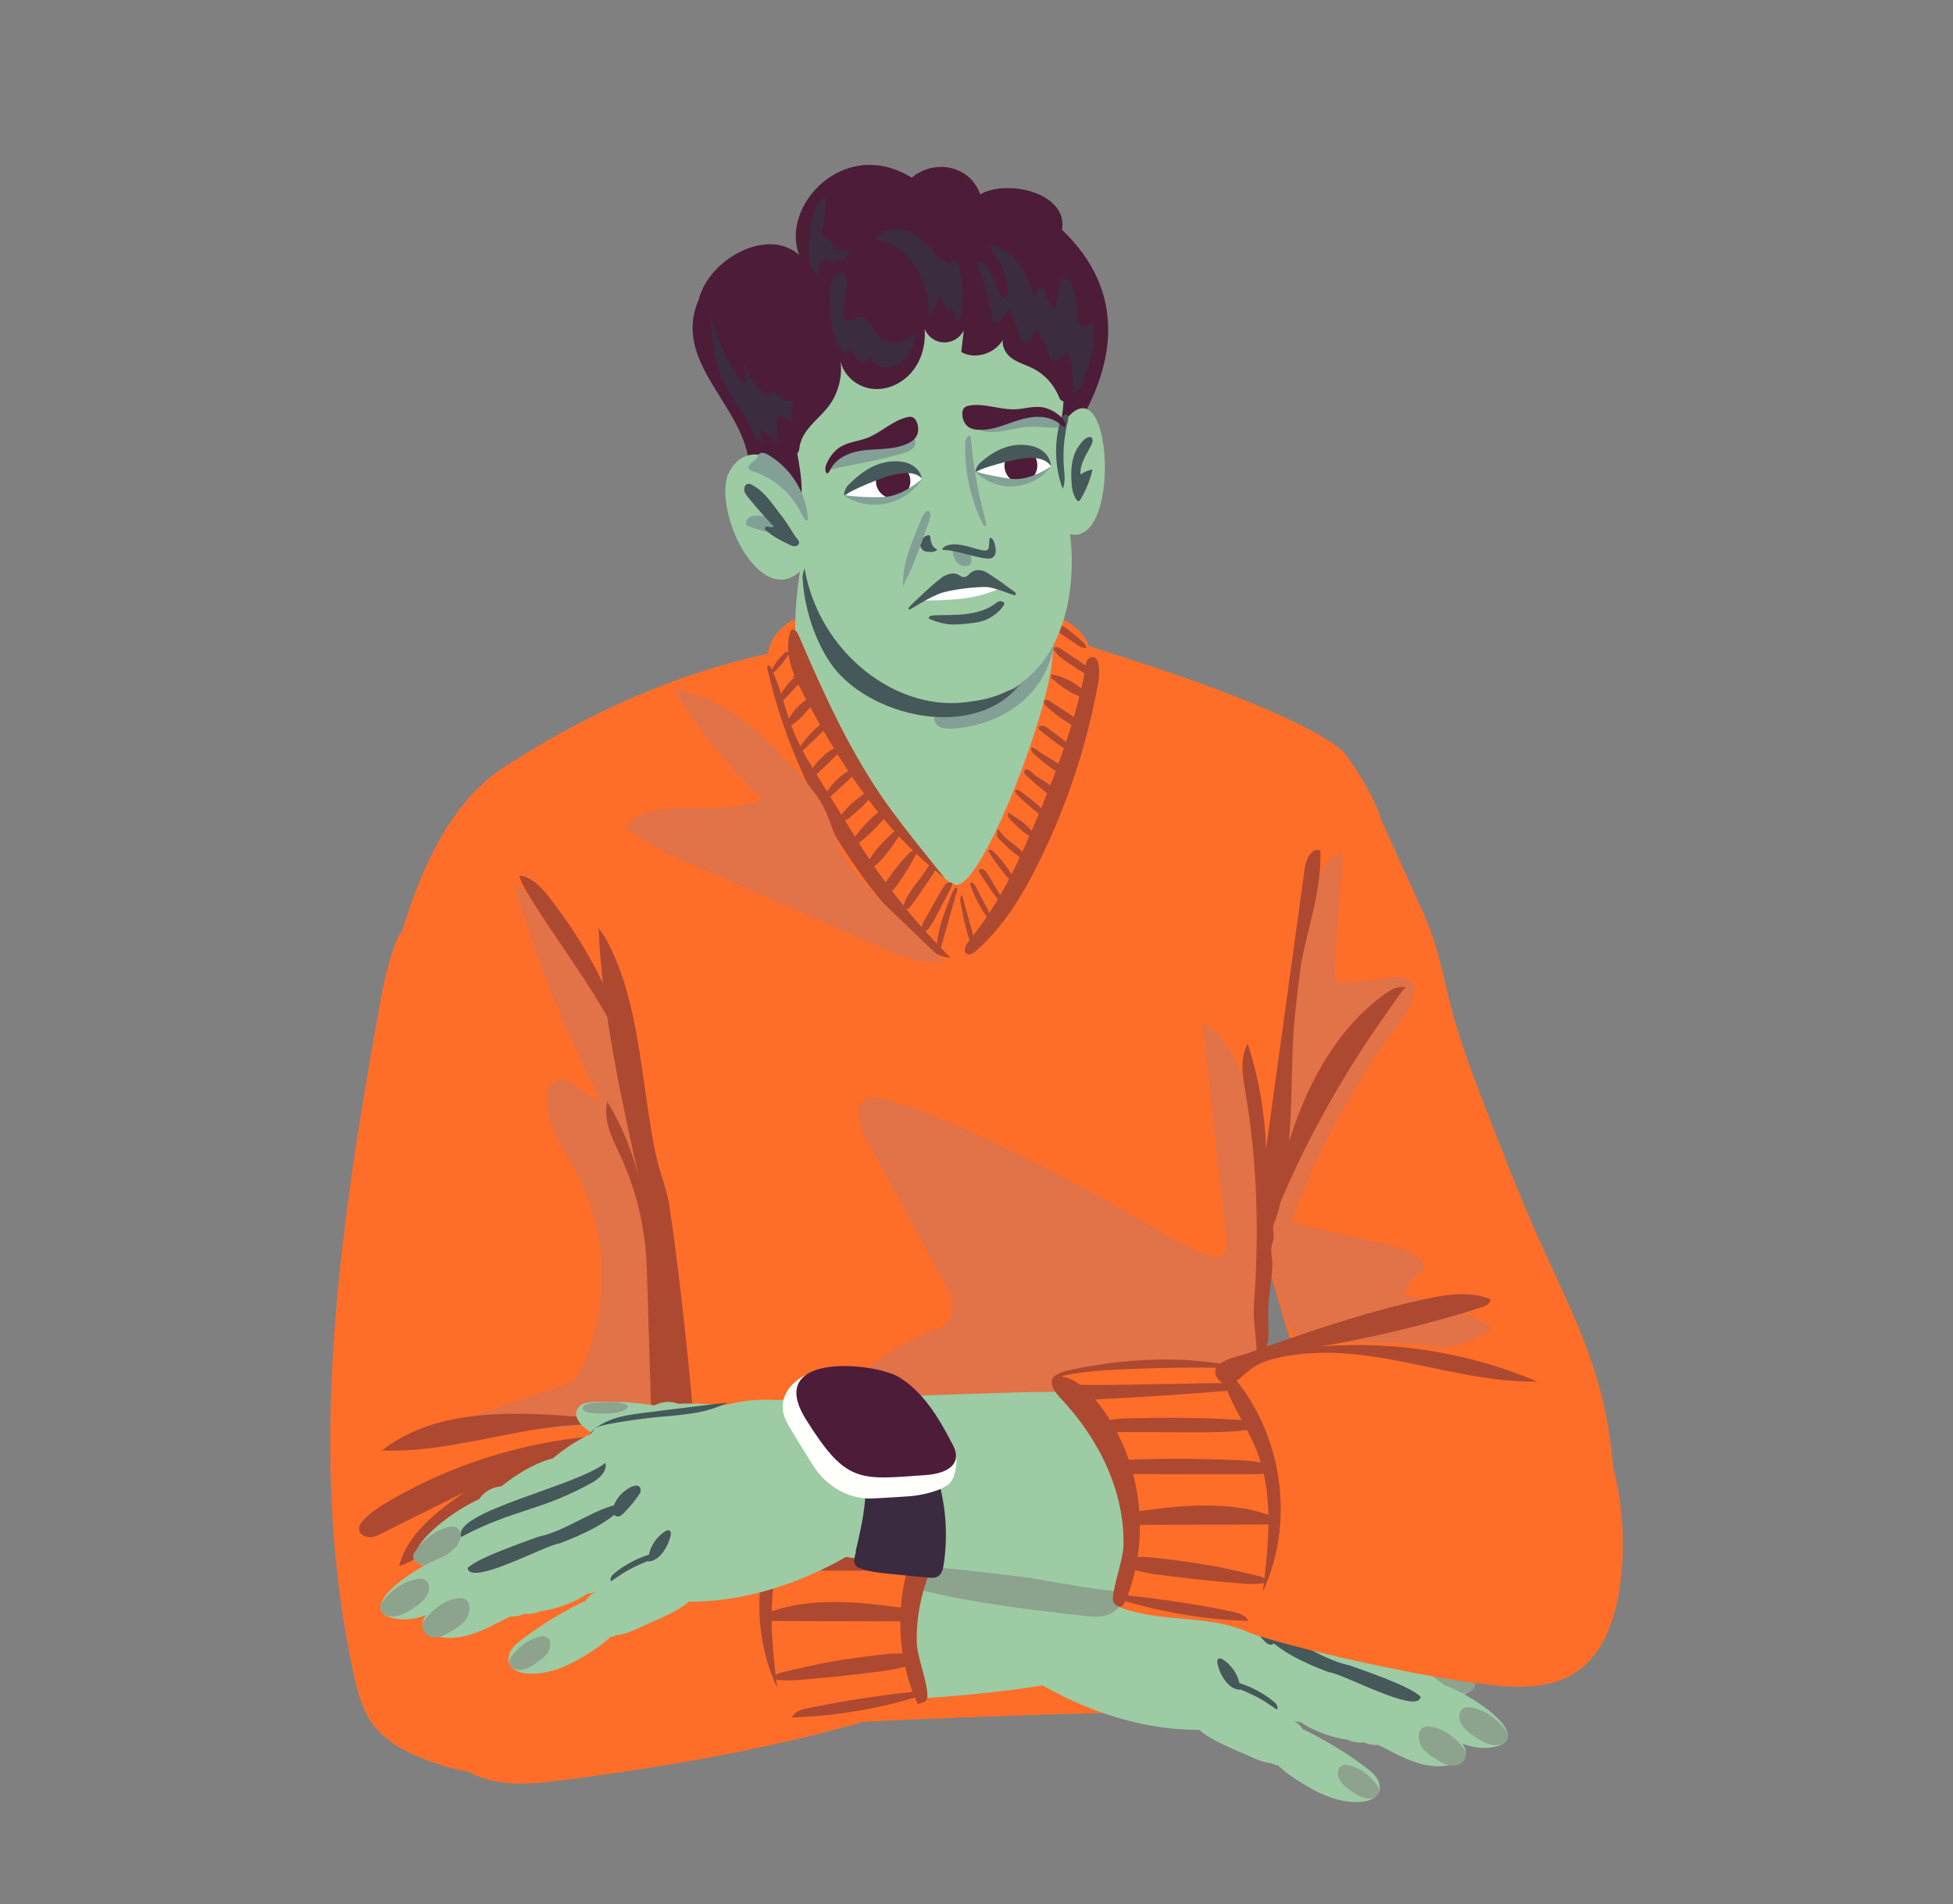 <ns0:svg xmlns:ns0="http://www.w3.org/2000/svg" version="1.1" id="Layer_1" x="0px" y="0px" viewBox="0 0 998.2 973.2" style="enable-background:new 0 0 998.2 973.2;" xml:space="preserve" width="998.2" height="973.2">
<ns0:rect x="0" y="0" width="998.2" height="973.2" fill="#808080" stroke="none"/>
<ns0:style type="text/css">
	.st0{fill:#FF6E29;}
	.st1{fill:#E27247;}
	.st2{fill:#9DCBA4;}
	.st3{fill:#8DA38E;}
	.st4{fill:#45585A;}
	.st5{fill:#AD4930;}
	.st6{fill:#3A2B40;}
	.st7{fill:#FFFFFC;}
	.st8{fill:#4D1C39;}
	.st9{fill:#83A097;}
	.st10{fill:#3C2C40;}
	.st11{fill:#FFFFFF;}
	.st12{fill:#FFFEFF;}
	.st13{fill:#4E1C38;}
	.st14{fill:#82A295;}
</ns0:style>
<ns0:path class="st0" d="M619.7,476.9c-1.3,20.6,1.5,41.2,4.9,61.5c11.8,71.1,30.8,141.1,56.5,208.5c10.4,27.1,22.5,54.8,44.3,73.9  c21.8,19.1,56,27.1,80.3,11.2c4.5-2.9,8.5-6.7,11.2-11.3c2.5-4.3,3.6-9.3,4.5-14.2c6.5-34.3,4.5-70.1-5.7-103.5  c-7.5-24.5-19.2-47.5-29.7-70.9c-8.9-19.9-16.8-40.3-24.7-60.6c-7.4-19-14.8-38-19.9-57.8c-3-11.6-5.2-23.5-9.1-34.8  c-2.6-7.6-6-15-9.3-22.3c-5.7-12.5-11.4-25.1-17.1-37.6c-4.2-9.2-8.5-18.6-15.1-26.3c-5.7-6.7-14-12.6-22.9-13.9  c-3.8-0.5-6,1.7-8.4,4.3c-3.2,3.6-6.3,7.3-9.2,11.2c-11.5,15.4-20.1,32.9-25.3,51.4C622.2,455.7,620.4,466.2,619.7,476.9z" />
<ns0:path class="st0" d="M659.2,846.8c-11.3,25.5-43.1,28.6-67.8,28.2c-86.4,1.2-175.5,5.8-261.8,11.1c-41.9-75.6,16.7-275.6-33.1-322.1  c-25.9-25.9-72.1-32.2-101.4-52.9c12.5-42.8,25.3-98.5,67.9-122.4c39.4-25.1,83.7-44.8,129.4-54.6c6-39.5,110.1-26.3,140.1-22  c9.5,3.2,20.9,8.2,24,18c-0.4,0.5,101,29.7,129.7,53.6c62.5,80.9-14.3,124.5-25.5,149.8c-23.9,50.2-6.4,53-10.5,108.5  C644,713,638.7,778.7,659.2,846.8z" />
<ns0:path class="st1" d="M614.4,521.5c4.1,37.6,8.3,75.1,12.4,112.7c0.3,2.5,0.4,5.4-1.5,7c-2.1,1.9-5.3,1.1-7.9,0.1  c-13.1-5-25.2-12.4-37.4-19.5c-27.2-15.8-55.2-30.3-83.8-43.4c-14.9-6.8-30-13.2-45.9-17c-2.1-0.5-4.4-1-6.5-0.3  c-7.4,2.2-5.3,13.3-1.6,20.1c13.4,24.7,26.8,49.4,40.2,74.1c3.6,6.6,6.9,15.6,1.5,20.8c-1.9,1.9-4.5,2.7-7,3.7  c-35.3,12.9-63.2,44.6-71.5,81.3c-2,8.7-2.7,18.4,1.9,26c8,13.1,26.6,13.1,41.2,17.7c8.2,2.6,15.8,7.1,22,13.1  c3.4,3.2,6.5,7,10.9,8.8c5.3,2.1,11.2,0.8,16.8-0.3c27.5-5.4,56.2-4.6,83.4,2.5c5.2,1.4,10.5,3,15.8,2.9c10.5-0.1,20.2-6.5,26.3-15  c6.2-8.5,9.3-18.8,11.5-29c4.1-19.2,5.2-39,6.2-58.7c1-18.2,2-36.5,2.9-54.7c0.7-13.2,1.4-26.3,2-39.5c0.5-11.2,2.4-23.6,0.1-34.7  c-0.7-3.3-2-6.5-2.9-9.7c-1.4-4.7-1.9-9.5-2.5-14.3c-1.3-10-3.4-20.1-7.3-29.5c-2.1-5-4.7-9.8-8-14.2c-1.6-2.1-3.3-4.1-5.2-5.9  C619.7,525.7,614.5,522.4,614.4,521.5z" />
<ns0:path class="st2" d="M412.2,272.5c0,0-9.4,44.2-4.2,62.6c5.1,18.3,67.6,117.7,81.1,117.1s47.8-89.6,48.9-117.7  c1.2-28.1,1.2-53.4,0-52.5C536.8,282.9,412.2,272.5,412.2,272.5z" />
<ns0:g id="&#1088;&#1091;&#1082;&#1072;_2_">
	<ns0:g>
		<ns0:path class="st2" d="M624.6,883.5c-39.3,3.8-79-11.5-110.6-34.3c-23.3-19.6-2.1-41.5,18-55.9c21.2-13.7,44.8-15.7,68-8.1    c18.6,6.2,59.5,13.2,64.3,18.3c2.8,3-2.2,24.3-4.3,27.8C660.4,852.7,647.3,880.4,624.6,883.5z" />
		<ns0:path class="st2" d="M611.2,881.5c-1.5-3.5-1.1-7.7,0.6-11.2c1.4-3,3.8-5.7,6.8-7.2c7.2-3.6,15.8-0.1,22.5,4.1    c5.1,3.1,9.9,6.7,14.4,10.6c2.4,2.1,4.8,4.4,6.3,7.2c1.6,2.8,2.3,6.2,1.2,9.2c-1.6,4.5-6.7,7-11.5,7c-4.8,0-9.3-2-13.6-4    C629.5,893.4,613.8,887.5,611.2,881.5z" />
		<ns0:path class="st2" d="M569,799.8c1.1-16.5,35.8-17.5,50.5-16.6c17.3,5.2,4.7,21.1-7.2,25.8C596.8,815,567.7,819,569,799.8z" />
		<ns0:path class="st2" d="M644.4,884c0.5-1.4,1-3.1,2.1-4.2c1.2-1.2,3.3-2,5-2.3c4.3-0.8,9.2,0.9,12.4,3.8c2.9,2.7,4.6,6.7,4.2,10.7    c-0.4,4-2.9,7.7-6.6,9.2c-1.3,0.5-2.7,0.8-4.2,1c-2.1,0.2-4.2,0.2-6.2-0.5c-4.1-1.4-6.9-5.3-7.6-9.6    C643.2,889.4,643.5,886.6,644.4,884z" />
		<ns0:path class="st2" d="M655.1,903.9c-2.1-1.8-4-3.7-5.6-5.9c-1.1-1.5-2.4-3.2-2.7-5.1c-0.2-1.8,0.7-3.9,1.5-5.5    c1.2-2.1,3-3.9,5.3-4.8c5.2-2,10.9,0.3,15.8,2.8c10.2,5.2,19.9,11.2,29,18.1c2,1.5,3.9,3.1,5.3,5.2s2,4.8,1.1,7    c-1.4,3.6-5.7,5-9.6,5.2c-11.7,0.7-22.8-5-32.6-11.4C660,907.8,657.4,906,655.1,903.9z" />
		<ns0:path class="st2" d="M628.5,804c-2.2-0.2-4.4-0.7-6.5-1.4c-1.4-0.5-3.1-1.1-4-2.3c-0.9-1.2-1-3.1-1-4.6c0-2.1,0.8-4.3,2.1-6.1    c3.1-4,8.3-5.2,13-5.9c9.6-1.4,19.3-2,28.8-1.6c2.1,0.1,4.2,0.2,6,1c1.8,0.8,3.3,2.4,3.6,4.5c0.4,3.2-2.4,6.4-5.2,8.5    c-8.5,6.4-19.1,7.9-29,8.2C633.7,804.3,631.1,804.3,628.5,804z" />
		<ns0:path class="st3" d="M684.3,908.7c-0.7-1.8-0.8-4.2,0.6-5.7c1.6-1.8,4.4-1,6.3-0.3c4.9,1.5,9.1,5,12.3,9.2    c0.5,0.6,0.9,1.2,1.1,1.9c0.4,1.3-0.1,2.8-1,3.8c-0.9,1-2.2,1.4-3.5,1.5c-3.3,0.3-6.4-1.6-9.2-3.6    C688.4,913.7,685.5,911.8,684.3,908.7z" />
		<ns0:path class="st3" d="M649.5,787.3c-2-0.5-4.3-1.4-5-2.4c-0.9-1.2,1.2-1.8,2.8-2.2c3.8-0.9,9.1-0.9,14.5-0.3    c0.8,0.1,1.6,0.2,2.3,0.4c1.4,0.4,2.6,1.2,3,1.8c0.4,0.7,0.2,1.3-0.3,1.7c-1.3,1.2-4.7,1.4-7.8,1.5    C656.1,788,652.8,788.2,649.5,787.3z" />
		<ns0:path class="st2" d="M686.4,844.5c10.4-7,33.9,5.8,44.7,15.4c10.4,13.9-9.2,21.5-20.4,15.3C693.4,871.2,669.7,855.6,686.4,844.5z" />
		<ns0:path class="st2" d="M659.5,861.5c0.5-1.4,1-3.1,2.1-4.2c1.2-1.2,3.3-2,5-2.3c4.3-0.8,9.2,0.9,12.4,3.8c2.9,2.7,4.6,6.7,4.2,10.7    c-0.4,4-2.9,7.7-6.6,9.2c-1.3,0.5-2.7,0.8-4.2,1c-2.1,0.2-4.2,0.2-6.2-0.5c-4.1-1.4-6.9-5.3-7.6-9.6    C658.2,866.9,658.6,864.1,659.5,861.5z" />
		<ns0:path class="st2" d="M671.3,811.7c10.8-6,33.5,8.7,43.7,19.2c9.5,14.7-10.5,20.7-21.3,13.5C676.7,838.9,654,821.3,671.3,811.7z" />
		<ns0:path class="st2" d="M721.9,840.6c-2,13.4-23.9,11.7-24.5-2C694.5,818.3,724.3,822.8,721.9,840.6z" />
		<ns0:path class="st2" d="M637.3,796.3c-1.2,13.6-23.1,13.8-24.5,0.2C608.6,776.3,638.6,778.3,637.3,796.3z" />
		<ns0:path class="st2" d="M643.7,796.3c10.8-6,33.5,8.7,43.7,19.2c9.5,14.7-10.5,20.7-21.3,13.5C649.1,823.5,626.5,805.9,643.7,796.3z" />
		<ns0:path class="st2" d="M708.3,829.3c11.9-4,65.2,35,36,37.2c-11.7,0.9-23-7.3-32.3-14.5C703,846,692.7,835.6,708.3,829.3z" />
		<ns0:path class="st3" d="M730.1,852.7c-0.7-2-0.6-4.6,1.1-6.1c2.1-1.8,5.3-0.6,7.5,0.2c5.7,2.1,10.4,6.3,13.9,11    c0.5,0.7,1,1.4,1.2,2.2c0.4,1.5-0.3,3-1.5,4c-1.2,0.9-2.8,1.3-4.3,1.3c-4,0-7.5-2.4-10.7-4.8C734.5,858.5,731.2,856.1,730.1,852.7    z" />
		<ns0:path class="st2" d="M643,827c10.4-6.9,48.8,10.3,59.7,19.9c10.4,13.9-9.2,21.5-20.4,15.3C665,858.2,626.4,838.1,643,827z" />
		<ns0:path class="st2" d="M738.5,869c-1.2,13.6-23.1,13.8-24.5,0.2C709.9,849.1,739.9,851.1,738.5,869z" />
		<ns0:path class="st2" d="M662.3,860.7c9.9-7.9,34.1,2.6,45.6,11.2c11.3,12.9-7.7,22.4-19.2,17.2C671.2,886.7,646.5,873.4,662.3,860.7z    " />
		<ns0:path class="st2" d="M682.6,846.7c0.5-1.4,1-3.1,2.1-4.2c1.2-1.2,3.3-2,5-2.3c4.3-0.8,9.2,0.9,12.4,3.8c2.9,2.7,4.6,6.7,4.2,10.7    c-0.4,4-2.9,7.7-6.6,9.2c-1.3,0.5-2.7,0.8-4.2,1c-2.1,0.2-4.2,0.2-6.2-0.5c-4.1-1.4-6.9-5.3-7.6-9.6    C681.3,852.1,681.7,849.3,682.6,846.7z" />
		<ns0:path class="st2" d="M716,880.3c-0.2,13.7-22.1,15.9-24.4,2.4C686.1,863,716.1,862.2,716,880.3z" />
		<ns0:path class="st2" d="M724.3,859c11.6-5.1,67.1,29.3,38.2,34c-11.6,1.9-23.3-5.3-33.1-11.7C720.1,876.1,709.1,866.5,724.3,859z" />
		<ns0:path class="st2" d="M633.2,850.4c9.9-7.9,34.1,2.6,45.6,11.2c11.3,12.9-7.7,22.4-19.2,17.2C642,876.4,617.4,863.1,633.2,850.4z" />
		<ns0:path class="st2" d="M701.1,871.5c11.2-6.1,68.7,23,40.3,30.4c-11.4,3-23.6-3.1-33.8-8.6C698,889,686.5,880.5,701.1,871.5z" />
		<ns0:path class="st3" d="M725.9,891.2c-0.9-2.2-1.2-5.2,0.2-7.2c1.7-2.4,4.8-1.7,7.1-1.2c5.6,1.4,10.5,5.2,14.4,10    c0.6,0.7,1.1,1.4,1.4,2.3c0.5,1.6,0.1,3.5-0.9,4.8c-1,1.3-2.4,2-3.8,2.3c-3.7,0.7-7.3-1.2-10.6-3.4    C730.8,897,727.3,894.9,725.9,891.2z" />
		<ns0:path class="st3" d="M746.4,880.1c-0.8-2-0.9-4.8,0.7-6.4c1.9-2,5.2-1.1,7.5-0.4c5.8,1.7,10.8,5.7,14.6,10.3    c0.5,0.7,1.1,1.4,1.3,2.2c0.5,1.5-0.1,3.2-1.2,4.3c-1.1,1.1-2.7,1.6-4.2,1.7c-3.9,0.3-7.6-1.8-10.9-4    C751.3,885.8,747.8,883.5,746.4,880.1z" />
		<ns0:path class="st4" d="M646.4,869.5c-3.9-2.4-8-4.3-12.2-6c-1.2-0.5-5-1-5.5-2.3c-0.8-2.1,3-1.5,3.9-1.3c6.7,2,13.1,5.3,18.5,9.8    c1.2,1,2.5,2.8,1.5,4C652.7,873.7,647,869.9,646.4,869.5z" />
		<ns0:path class="st4" d="M726.1,867.1c-5.7-5.6-29.2-13.4-36.3-16c-15.4-3.1-30.6-16.5-45.1-17.1c9.1,10,21.8,15.8,34.5,20.6    C685.5,854.8,725,876.7,726.1,867.1z" />
		<ns0:path class="st4" d="M729.4,851.1c4.9-13-59-25.9-73.7-37.9c-1.2,4.1,2.8,7.7,6.4,9.9C688.8,838,703,837,729.4,851.1z" />
		<ns0:path class="st4" d="M625.9,858.5c-1.4-1.9-2.4-4-3.1-6.3c-0.3-1.1-1.2-3.4-0.2-4.4c1.3-1.2,4.3,1.7,5.1,2.4    c2.4,2.2,4.1,4.9,5.2,7.9c0.6,1.8,0.9,3.6,0.9,5.4C630.5,863.6,627.7,861,625.9,858.5z" />
		<ns0:path class="st4" d="M639.5,831c-0.5-0.9-1.1-1.7-1.5-2.7s-0.4-2.1,0.3-2.9c0.9-1,2.5-0.7,3.8-0.2c4.2,1.8,7.6,5.3,9.3,9.5    c0.4,1.1,0.8,2.2,0.6,3.4c-0.2,1.1-1,2.2-2.2,2.4c-1.3,0.2-2.5-0.8-3.4-1.7c-3.5-3.5-6.6-7.4-9.2-11.6" />
		<ns0:path class="st4" d="M660.8,795.8c-7.4-5.7-16.5-6.9-25.2-8c-14.2-1.8-28.4-3.5-42.6-5.3c11.6,5.9,24.6,6.3,37.2,7.6    c8.4,0.8,16.7,2,25,3.7c3.2,0.6,6.9,1.7,8.4,5.2" />
	</ns0:g>
	<ns0:path class="st2" d="M428.9,777c-20.5-0.6-43.2-0.5-58.2,13.4c-7.2,6.6-11.7,15.7-15.1,24.8c-4,10.5-6.9,21.7-5.9,32.8   c1,11.2,6.4,22.4,15.9,28.2c16.6,10.2,76.4-6.7,98.7-7.9c23.9-1.2,60.8-4.6,84.1-10c14.3-3.3,23.8-11.4,33.6-22.4   c10.6-11.9,15.1-27.8,7.8-42.6c-2.2-4.5-5.2-8.4-9.9-10.2c-5.9-2.2-12.7-1.9-18.9-2.1c-20.8-0.7-41.5-1.3-62.3-2   c-20.7-0.7-41.4-1.3-62.1-2C434,777.1,431.5,777,428.9,777z" />
</ns0:g>
<ns0:path class="st0" d="M193.7,515.7c-20.2,112.5-37.3,228.7-12.8,340.4c1.9,8.5,4.1,17.1,9,24.2c6.6,9.5,17.4,15.2,28.3,19.3  c17.6,6.5,36.7,9.6,55.2,6.6c18.5-3,36.3-12.6,47.3-27.8c5.7-7.9,9.5-17,12.4-26.2c8.4-26.6,10.1-54.8,10.8-82.7  c1.5-69.3-3.4-138.7-14.6-207c-4.1-24.6-9.2-49.8-22.7-70.8c-13.5-21-37.3-37.1-62.1-34.8c-11.1,1-21.6,5.7-30.5,12.2  c-3.6,2.5-8.9,5.9-10.7,10c-2.3,5.1-3.9,10.8-5.3,16.1C196.2,502,194.9,508.9,193.7,515.7z" />
<ns0:path class="st0" d="M342.1,735.4c18,0,36.2,1.4,53.4,6.9c6,1.9,11.9,4.3,18.1,5.5c6.5,1.2,13.2,1.1,19.9,1  c18.6-0.3,37.3,0.1,55.9,1.2c6,0.3,13.3,1.6,15.4,7.3c-33.1,22-47.2,68.7-31.8,105.4c0.5,1.2,1,2.5,0.9,3.8  c-0.3,2.9-3.5,4.4-6.3,5.4c-58.4,19.2-119.2,30-180.2,37.9c-16.9,2.2-35.3,3.8-49.6-5.4c-14.3-9.3-20.5-27.1-22.9-44  c-2.4-16.6-2-33.7,1-50.2c1.3-7.2,3.2-14.3,5.1-21.3c1.1-4.2,2.2-8.5,4.3-12.3c4.9-9.2,15.5-15.4,24.2-20.3  c13-7.3,27.2-12.3,41.8-15.5c14.8-3.3,30-4.8,45.2-5.1C338.3,735.4,340.2,735.4,342.1,735.4z" />
<ns0:path class="st1" d="M668.2,468.5c1.9-13.1,5.6-28.6,18-33.2c-1.3,20.2-2.7,40.5-4,60.7c-0.1,2-0.1,4.4,1.5,5.6  c1.2,0.9,2.8,0.7,4.3,0.6c7.9-0.9,15.8-1.8,23.6-2.7c2.6-0.3,5.4-0.6,7.7,0.7c6.6,3.6,2.5,13.6-2,19.5  c-24.2,31.8-43.5,67.3-57.3,104.8c17.5,4.2,35,8.4,52.5,12.5c7,1.7,15.7,5.3,15.6,12.5c-5.3,1.9-9.3,6.9-10,12.5  c15.8,2.4,31.1,8.1,44.6,16.7c-25,17.6-58.7,13.1-88.8,7.9c-4.1-0.7-8.4-1.5-11.5-4.2c-2.8-2.5-4.2-6.2-5.5-9.8  c-8.3-23.9-14.8-50.3-8.8-75.5c1.4-5.9,3-11.2,3.9-17.2c1-7.1,2-14.2,3.1-21.3c2-14.1,4.1-28.3,6.1-42.4  C663.7,500.3,666,484.4,668.2,468.5z" />
<ns0:path class="st5" d="M403.4,336.6c1.3,6.7,4.4,12.9,7.6,18.9c18.5,35,40.4,69.3,71.9,93.3c-3-3.8-6.1-7.5-9.1-11.3  c-8-10-16-20-23.2-30.5c-8.6-12.6-16.1-25.9-22.9-39.5c-6.8-13.6-12.9-27.5-18.9-41.4c-0.6-1.5-1.3-3.4-2.8-4.2  c-1.8-0.9-2.1,1-2.5,2.4C402.5,328.3,402.6,332.6,403.4,336.6z" />
<ns0:path class="st5" d="M531.2,415.3c-9.6,23.2-20.1,46.4-36.1,65.7c-1.6,2-3.1,5.3-0.9,6.5c1.5,0.8,3.2-0.3,4.5-1.4  c14.2-12.4,24.2-28.9,32.5-45.9c14.2-28.8,24.4-59.6,30.1-91.2c0.5-2.6,1.8-14.9-4-13c-2.6,0.9-2.4,4.7-2.8,7  c-0.6,3.5-1.4,6.9-2.2,10.3c-3.2,13.7-7.6,27-12.5,40.2C537.1,400.8,534.2,408.1,531.2,415.3z" />
<ns0:path class="st5" d="M464.4,476.2c5.9,6.3,12.9,12.6,21.5,13.3c-15-14.8-28.6-31.2-40.4-48.7c-4.8-7.1-9.2-14.3-13.7-21.6  c-4.4-7.1-8.7-14.2-13.1-21.2c-4.6-7.4-9.1-14.8-12.5-22.8c-2.6-6.2-4.5-12.7-6.5-19.2c-1-3.2-2.1-6.5-3.4-9.6  c-0.6-1.6-1.3-3.1-2-4.7c-0.4-0.8-1.4-2.6-2.1-0.9c-0.4,0.9,0.6,3.2,0.8,4.2c0.4,1.5,0.8,3,1.1,4.5c0.8,3.1,1.6,6.1,2.5,9.1  c1.8,6.1,3.8,12.1,6,18c4.4,11.8,9.5,23.3,15.3,34.5c5.8,11.1,12.4,21.9,19.6,32.2c7.2,10.3,15.1,20.2,23.7,29.5  C462.3,474,463.4,475.1,464.4,476.2z" />
<ns0:path class="st5" d="M496.4,483c0.2,0.5,0.6,1.1,1.1,0.8c0.8-2.7,0-5.5-0.7-8.1c-0.9-3.1-1.7-6.2-2.6-9.4c-0.4-1.5-0.9-3.1-1.3-4.6  c-0.2-0.8-0.4-1.6-0.6-2.3c-0.1-0.3-0.2-1.6-0.6-1.8c-0.6-0.2-0.9,1.6-0.9,1.9c0,1.5,0.4,3,0.7,4.5c0.5,3,1.1,6,1.9,9  C494.2,476.4,495.2,479.7,496.4,483z" />
<ns0:path class="st5" d="M503.8,467.7c0.4,0.6,1,1.2,1.8,1.2c0.6-1.5-0.2-3-0.9-4.4c-2.1-3.9-4.2-7.8-6.2-11.8c-0.3-0.5-1.9-2.6-2.5-1.3  c-0.4,0.8,0.7,2.8,1,3.5c1.1,2.9,2.4,5.7,4,8.4C501.8,464.8,502.7,466.3,503.8,467.7z" />
<ns0:path class="st5" d="M512.8,463.2c0.6-2-0.5-4-1.6-5.8c-2.1-3.5-4.1-6.9-6.2-10.4c-0.8-1.2-2.3-3.6-4.1-2.8  c-1.3,0.5,0.1,2.4,0.6,3.1c2.2,3.5,4.5,7,7,10.3c0.7,1,1.4,1.9,2.1,2.8C510.8,460.8,512.8,462.9,512.8,463.2z" />
<ns0:path class="st5" d="M519.6,453.3c0.7-1,0-2.5-0.6-3.5c-3.3-5.2-6.7-10.4-11.2-14.6c-0.5-0.5-1.4-1.2-2.1-0.9  c-0.7,0.3-0.4,0.9-0.1,1.4c0.9,1.5,1.9,3,2.9,4.4c2.1,3,4.4,6,6.8,8.7C516.7,450.3,518.1,451.8,519.6,453.3z" />
<ns0:path class="st5" d="M525.3,441c0.2-0.6,0-1.2-0.2-1.8c-2.3-5.8-9.1-8.2-13-13c-0.8-0.9-1.4-1.9-2.3-2.7c0.1,0.1-0.2,2.1-0.2,2.5  c0,0.5-0.1,1,0.1,1.4c0.5,1.3,2,2.5,3,3.4c2.5,2.5,5.1,4.8,7.9,6.8C522,438.9,523.7,440,525.3,441z" />
<ns0:path class="st5" d="M528.4,428.8c0.8,0.5,1.7,1,2.6,1c0.3-0.6-0.2-1.3-0.7-1.8c-2.8-3.3-5.7-6.6-9.2-9c-1.6-1.1-3.3-2-4.8-3.2  c-0.4-0.4-0.8-0.7-1.1-0.1c-0.2,0.5-0.1,1.2,0.1,1.7c0.7,1.5,2.5,2.9,3.6,4c1.3,1.3,2.8,2.6,4.2,3.8  C524.9,426.4,526.6,427.6,528.4,428.8z" />
<ns0:path class="st5" d="M537,420.4c0.4-1.1-0.3-2.4-1.1-3.3c-4-5-9.2-8.9-14.3-12.7c-0.8-0.6-1.8-1.1-2.6-0.5c-1.3,1.1,4.9,6.1,5.6,6.7  c2.5,2.2,5.1,4.4,7.8,6.4C533.9,418.2,535.4,419.3,537,420.4z" />
<ns0:path class="st5" d="M535,405.3c2.3,1.9,4.7,3.9,7.6,4.5c0.6-1.3-0.3-2.7-1.2-3.8c-2.2-2.7-4.9-5-7.8-6.9c-1.8-1.2-3.8-2.1-5.4-3.6  c-1-0.9-2-2.2-3.4-2.3c-1.2,0-1.6,0.9-1.2,1.9c0.6,1.3,2,2.2,3,3.1c1.3,1.2,2.6,2.3,3.9,3.4C532,402.8,533.5,404,535,405.3z" />
<ns0:path class="st5" d="M543.6,396.5c0.4,0.2,0.9,0.5,1.3,0.2c0.6-0.3,0.4-1.2,0.1-1.7c-1.6-2.9-4.3-5-7.2-6.7  c-2.1-1.3-4.2-2.4-6.2-3.8c-0.6-0.4-4.5-4-4.6-1.7c-0.1,1.7,2.7,3.5,3.7,4.5c1.9,1.6,3.8,3.2,5.9,4.7  C538.8,393.6,541.2,395.1,543.6,396.5z" />
<ns0:path class="st5" d="M548.2,385.1c0.3,0.2,0.8,0.4,1.1,0.1c0.4-0.3,0.2-0.9-0.1-1.2c-2.1-3.2-5.2-5.6-8.3-7.9  c-1.7-1.2-3.3-2.5-4.9-3.7c-1.2-0.9-3.3-2.3-4.8-1.1c-1.4,1,1.1,2.5,1.8,3.1c3.1,2.5,6.3,5,9.6,7.2  C544.4,382.8,546.3,384,548.2,385.1z" />
<ns0:path class="st5" d="M551.7,372.7c0.3,0.1,0.6,0.3,0.9,0.1c0.3-0.1,0.5-0.5,0.5-0.9c0.1-1.8-1.3-3.2-2.7-4.2  c-3.4-2.7-7.1-5-10.8-7.4c-1-0.7-2.1-1.3-3.1-2c-0.7-0.5-1.6-1-2.5-0.5c-0.5,0.3-0.6,0.8-0.4,1.3c0.5,1.5,2.1,2.7,3.2,3.6  c2.8,2.5,5.9,4.8,9.2,6.7C547.9,370.8,549.8,371.8,551.7,372.7z" />
<ns0:path class="st5" d="M551.5,355.8c1.4,0.6,2.8,1.1,4.3,0.9c0.5-1.1-0.4-2.3-1.2-3.1c-4.7-4.7-10.8-7.9-17.3-9c0.1,0-0.1,1.7,0,1.9  c0.2,0.4,0.5,0.5,0.8,0.7c1,0.6,2,1.6,2.9,2.4c2.1,1.6,4.3,3,6.5,4.3C548.8,354.5,550.1,355.2,551.5,355.8z" />
<ns0:path class="st5" d="M554.1,344c1,0.6,2.6,1,3.1,0c0.3-0.6-0.1-1.4-0.5-2c-1.2-1.5-2.8-2.6-4.3-3.6c-2.9-1.9-5.8-3.9-8.6-5.8  c-1.2-0.8-3.2-2.4-4.8-1.8c-1.2,0.4,0,1.9,0.4,2.4c2.3,2.9,5.8,5,8.8,7C550.1,341.5,552,342.8,554.1,344z" />
<ns0:path class="st5" d="M550,329.2c1.6,1.1,3.4,2.2,5.3,1.9c-0.5-2-2.2-3.4-3.7-4.7c-1.6-1.4-3.2-2.7-4.9-4c-1.5-1.3-3.2-2.6-5.1-3  c-0.6-0.1-3.1-0.7-3.3,0.4c-0.1,0.9,1.3,2,1.9,2.4c1.1,1,2.4,1.9,3.6,2.8C545.8,326.3,547.9,327.7,550,329.2z" />
<ns0:path class="st5" d="M393.6,344.1c0.9,0.3,1.9-0.4,2.6-1.1c1.4-1.5,2.8-3,4.1-4.6c0.6-0.8,1.2-1.6,1.8-2.5c0.3-0.5,1.4-1.6,1.2-2.2  c-0.1-0.5-0.8-0.7-1.3-0.6c-0.8,0.1-1.3,0.8-1.8,1.4c-1.3,1.4-2.6,2.8-3.7,4.3C396.3,339.1,393.3,344,393.6,344.1z" />
<ns0:path class="st5" d="M408.7,344.4c-4.7,2.6-7.8,7.4-10.7,11.9c-0.3,0.5-0.7,1.3-0.3,1.8c0.2,0.3,0.6,0.4,0.9,0.4  c1.2,0,2.1-1,2.9-1.8c2.1-2.2,4.1-4.4,6.2-6.6c1.5-1.7,3.1-3.4,3.9-5.5c0.1-0.3,0.2-0.6,0.1-0.9c-0.2-0.6-1.1-0.6-1.8-0.4  c-2.1,0.6-4,1.7-5.4,3.3" />
<ns0:path class="st5" d="M413.9,356.5c-5.1,2.8-9.3,7.4-11.6,12.7c-0.1,0.3-0.3,0.6-0.2,0.9c0.1,0.6,0.7,0.9,1.3,0.9s1.1-0.3,1.5-0.6  c4.9-3.2,8.4-8,11.9-12.6c0.4-0.6,0.9-1.2,0.9-2c-2.9,0-5.6,1.7-8,3.3" />
<ns0:path class="st5" d="M409,381.4c-0.5,0.6-0.9,1.6-0.3,2.2c0.6,0.6,1.7,0,2.3-0.6c2.7-2.6,5.3-5.1,8-7.7c1.3-1.3,2.7-2.6,4-3.8  c0.9-0.9,2.1-1.8,2-3.2c-0.2-3-7.9,3.8-8.7,4.5C413.6,375.4,411.2,378.3,409,381.4z" />
<ns0:path class="st5" d="M414.1,396.5c1.5,0.5,3-0.6,4.1-1.6c3.1-2.8,6-5.6,8.9-8.6c1.4-1.4,2.9-2.8,4.2-4.3c0.2-0.3,1-1,0.6-1.4  c-0.7-0.8-4,1-4.6,1.3c-2.3,1.1-4.5,2.5-6.3,4.3C418.2,388.8,414.5,392.4,414.1,396.5z" />
<ns0:path class="st5" d="M420.3,408.4c1.7,0.6,3.4-0.6,4.7-1.8c3.1-2.7,6-5.5,9-8.3c0.7-0.7,5.9-4.9,4.6-6.2c-0.9-0.9-4,1.2-4.7,1.7  c-2.4,1.4-4.6,3-6.5,5c-1.4,1.4-2.8,2.9-3.9,4.6C423,403.7,420.2,408.4,420.3,408.4z" />
<ns0:path class="st5" d="M434.3,417.8c3.4-2.7,6.8-5.7,9.6-9.1c0.4-0.5,3.6-4.6,1.1-4.3c-2.2,0.2-4.5,2.1-6.1,3.3  c-2.6,1.9-4.9,4-7.1,6.5c-0.8,0.9-1.5,1.8-2.2,2.6c-0.5,0.7-1.5,1.6-1.5,2.6c0,1.8,4.4-0.3,5.2-0.8  C433.5,418.4,433.9,418.1,434.3,417.8z" />
<ns0:path class="st5" d="M434.6,431.2c-0.2,0.3-0.4,0.8-0.2,1c0.1,0.2,0.4,0.2,0.6,0.2c1.5,0.1,2.9-0.8,4.1-1.7  c5.4-4.1,10-9.2,14.5-14.3c0.4-0.5,0.9-1,0.9-1.7c0-1-1.1-1.6-2.1-1.6c-1.4,0.1-2.7,1.2-3.7,2.1c-1.3,1.1-2.6,2.2-3.8,3.4  c-2.5,2.4-4.8,5-6.9,7.7C436.8,428,435.6,429.6,434.6,431.2z" />
<ns0:path class="st5" d="M441.6,444.2c3.3,0.5,6.2-1.9,8.4-4.4c2.4-2.5,4.6-5.3,6.6-8.1c1-1.5,2-3,2.9-4.5c0.5-0.9,2.3-3.4,0.1-3.1  c-2.5,0.3-3.5,1.7-5.2,3.3c-2.4,2.3-4.7,4.5-6.8,7.2C445.3,437.6,443.3,440.8,441.6,444.2z" />
<ns0:path class="st5" d="M453.8,449.3c-1.3,1.8-2.5,3.8-2.7,6c0,0.3,0,0.5,0.1,0.8c0.3,0.7,1.2,0.8,2,0.6c2.4-0.5,4-2.6,5.4-4.5  c3.8-5.3,7.2-10.8,10.1-16.6c1.2-2.4-1.4-1.3-2.6-0.6c-2.3,1.4-4,3.8-5.8,5.8C458,443.5,455.8,446.3,453.8,449.3z" />
<ns0:path class="st5" d="M468.7,451c-2.6,3.4-5.2,6.9-6.6,10.9c-0.3,0.7-0.5,1.6,0,2.2c0.5,0.6,1.4,0.6,2,0.3c0.7-0.3,1.1-1,1.6-1.6  c3.9-5.3,7.6-10.7,11.2-16.1c0.6-1,1.5-2.3,1.1-3.5c-0.3-0.9-1.6-1.5-2.5-1.2c-0.8,0.2-1.3,1.1-1.7,1.8c-0.6,1.1-1.3,2.1-2,3  C470.8,448.3,469.8,449.6,468.7,451z" />
<ns0:path class="st1" d="M262.5,451c11,38.4,25.9,75.6,44.3,111.1c-8.9-0.7-16.1-14.3-23.5-9.3c-2.6,1.7-3.5,5.1-3.6,8.2  c-0.8,13.7,8.2,25.6,14.6,37.7c16.3,30.5,17.6,68.6,3.3,100c-1,2.3-2.2,4.6-4.1,6.3c-1.9,1.6-4.2,2.4-6.6,3.2  c-17.9,6.1-35.9,12.2-53.8,18.4c30.9,12.5,68.1-6,98.6,7.5c1.9,0.8,3.8,1.8,5.8,1.4c3.8-0.7,5.2-5.2,5.7-9  c5.8-46-18.7-91.1-16.7-137.4c0.5-11.6,2.5-23.5,0-35c-1.9-8.7-5.3-17.3-8.1-25.7c-6.6-19.7-17.1-38.1-30.6-53.8  c-3.8-4.4-7.7-8.5-11.9-12.4c-2.2-2-4.4-4-6.6-5.9C267.8,455.2,262.9,452.5,262.5,451z" />
<ns0:path class="st5" d="M472.6,470.1c-1,1.9-2.1,4-1.4,6c1.5,0.6,2.9-0.8,3.8-2c1.7-2.4,3-5,4.4-7.6c1.8-3.4,3.5-6.8,5.3-10.1  c0.8-1.6,1.9-3.3,2.1-5.1c-2.9-1.2-4.1,1.2-5.4,3.3c-1.9,3.3-3.8,6.6-5.6,9.9C474.8,466.4,473.7,468.3,472.6,470.1z" />
<ns0:path class="st3" d="M563.8,810.7c-27.8-3.3-55.5-6.5-83.2-9.8c-3.9-0.5-8-0.9-11.6,0.6s-6.4,5.7-4.9,9.4  c29.1,7.9,59.2,11.3,89.1,14.8c5.3,0.6,11.4,1.3,16-2c3.5-2.5,7.2-7.5,2.4-10.6C569.3,811.7,566.4,811,563.8,810.7z" />
<ns0:path class="st5" d="M485.6,458.9c-3.1,7.9-6.3,16-6.8,24.5c0,0.7,0.1,1.7,0.8,1.8c0.8,0.1,1.2-0.8,1.5-1.5  c1.5-5.1,2.9-10.2,4.3-15.3c0.7-2.6,1.5-5.1,2.2-7.7c0.4-1.3,0.7-2.5,1.1-3.8c0.2-0.6,1-2.6,0.4-3.1  C487.7,452.7,485.9,458.2,485.6,458.9z" />
<ns0:path class="st5" d="M305.9,473.6c1.8,43.7,11.4,86.7,20.9,129.3c-3.4-14-8.9-27.6-16.4-39.9c-2.4,9.6,2.8,19.2,6.9,28.1  c8.2,17.8,12.7,37.3,13.3,56.9c0.9,29.4,1.8,58.8,2.7,88.1c7.4,0.4,14.7,0.3,22.1-0.4c-1.6-19.9-3.5-39.8-5.7-59.6  c-2.2-19.8-4.5-39.6-7.5-59.3c-0.9-6-2.7-11.7-4.5-17.4c-2.4-7.6-3.8-15.5-5.1-23.4c-2.8-16.8-4.6-33.7-7.8-50.4  c-3.1-16.3-7.6-32.5-15.8-47C308.4,477.6,305.9,474.8,305.9,473.6z" />
<ns0:path class="st5" d="M397.3,863c-3-24.4-5.9-50,3.3-72.8c4.6-11.5,12.1-21.7,16.1-33.5c0.5-1.4,2.2-6.3-0.2-6.7  c-2-0.3-4.2,3-5.2,4.2c-3.4,4.1-6.4,8.4-9,13c-5.4,9.2-9.2,19.3-11.6,29.7c-2.3,10.4-3.1,21.1-2.3,31.7c0.8,10.6,3.3,21.1,7.5,31  C396.2,860.6,397.2,862,397.3,863z" />
<ns0:path class="st5" d="M484.4,762.9c-25.3,29-31.5,73.2-15.3,108c4-1.3,4.9-1.2,4.9-4.7c-0.1-6.9-5.2-19.5-5.4-26.4  c-0.9-28.1,12.6-55.3,32-75.8c2-2.1,7.5-8.5,2.8-10.8c-3.4-1.7-9.2,1.4-11.9,3.2C488.8,758.3,486.5,760.5,484.4,762.9z" />
<ns0:path class="st5" d="M282.4,723.1c-30.3-1.8-63.4-0.6-87.2,18.2c23.9,0.9,47.5-5.2,71.1-9.5s48.5-6.5,71,1.6  c-47.9-2.5-96.4,9.3-137.9,33.4c-4.8,2.8-9.6,5.8-13.4,9.8c-1.3,1.4-2.6,3-2.5,4.9c0.2,2.4,2.7,4,5.1,4.1c2.4,0.1,4.7-1,6.8-2.1  c14-7,27.9-13.9,41.9-20.9c-14,9.9-29.1,21.1-33.3,37.8c11.9-4.1,21.1-13.3,30.8-21.3c28.7-23.5,64.9-37.7,101.9-39.8  c3.3-0.2,11.7-0.4,11.8-5.3c0.1-4.9-8.3-4.8-11.4-5.2c-11.5-1.7-23.1-3.1-34.8-4.2C295.6,724,289,723.5,282.4,723.1z" />
<ns0:path class="st5" d="M415.3,756.1c-1.6,0-3.8,0.6-3.6,2.1c0.1,1.3,1.8,1.7,3,1.8c22.7,1.9,45.5,3.4,68.3,4.5  c3.6,0.2,12.6,0.2,13.5-4.9c0.6-3.5-7.9-2.5-9.8-2.5c-15.1,0.1-30.2-0.4-45.3-0.6C432.7,756.3,424,756.2,415.3,756.1z" />
<ns0:path class="st5" d="M403.1,775.4c-2.2,0.2-5.2,1.2-4.9,3.4c11.4,2.6,23.2,2.5,34.9,2.5c10.4,0,20.9-0.1,31.3-0.1  c5.1,0,10.3,0.1,15.4-0.2c1.1-0.1,6.6,0.1,5.5-2.1c-0.8-1.7-4.9-2.6-6.5-3.1c-3.4-1-6.7-1.4-10.2-1.6c-10.3-0.3-20.7-0.4-31-0.3  C426.1,774,414.6,774.5,403.1,775.4z" />
<ns0:path class="st5" d="M410,795.5c-5.8,0.3-11.7,0.7-17,2.9c-1.2,0.5-2.6,1.8-1.9,2.9c4.6,1.4,9.6,1.4,14.4,1.4  c21.1,0,42.2,0,63.3-0.1c2.3,0,4.9-0.2,6.5-1.9c1-1.1,1-3,0.2-4.1c-1.1-1.5-3.2-1-4.8-1.1c-4.9-0.2-9.7-0.4-14.6-0.5  c-9.9-0.2-19.7-0.3-29.6,0C421,795.1,415.5,795.3,410,795.5z" />
<ns0:path class="st5" d="M390.5,825c-0.8,2.2,2.5,3.4,4.8,3.4c22.2,0.1,44.3,0.1,66.5,0.2c2.1,0,4.4,0,6-1.4c1.3-1.1,1.9-4.1,0-4.9  c-0.7-0.3-1.7-0.1-2.5-0.1c-1.4-0.1-2.7-0.3-4-0.5c-5.8-0.8-11.6-1.6-17.4-2.1c-11.5-1.1-23.2-1.4-34.7,0.3  C402.8,820.8,396.4,822.5,390.5,825z" />
<ns0:path class="st5" d="M398.5,855c-1.3,0.3-2.9,1.5-2.3,2.7c0.3,0.6,1,0.7,1.6,0.8c3.6,0.5,7.3,0.3,11,0c13.6-1.1,27.2-2.5,40.8-4.3  c3.2-0.4,6.3-0.8,9.4-1.6c2.5-0.6,6.8-1.2,8.4-3.5c2.6-3.8-5.2-4.1-7-4.1c-6.2-0.1-12.6,1-18.8,1.7c-6.9,0.9-13.7,1.9-20.5,3.2  C413.5,851.4,405.9,853.1,398.5,855z" />
<ns0:g id="&#1088;&#1091;&#1082;&#1072;_1_">
	<ns0:g>
		<ns0:path class="st2" d="M305.1,765.8c-2.1-3.5-7.1-24.8-4.3-27.8c4.8-5.1,45.7-12.1,64.3-18.3c23.2-7.6,46.8-5.6,68,8.1    c20.1,14.4,41.2,36.3,18,55.9c-31.7,22.8-71.3,38-110.6,34.3C317.8,814.8,304.7,787,305.1,765.8z" />
		<ns0:path class="st2" d="M327.2,831.7c-4.3,2-8.9,4-13.6,4c-4.8,0-9.9-2.5-11.5-7c-1.1-3-0.4-6.4,1.2-9.2c1.6-2.8,3.9-5.1,6.3-7.2    c4.5-3.9,9.3-7.5,14.4-10.6c6.8-4.2,15.4-7.7,22.5-4.1c3,1.5,5.3,4.1,6.8,7.2c1.7,3.5,2.1,7.7,0.6,11.2    C351.3,821.8,335.5,827.7,327.2,831.7z" />
		<ns0:path class="st2" d="M352.8,743.3c-11.9-4.7-24.5-20.6-7.2-25.8c14.7-0.9,49.4,0.2,50.5,16.6C397.4,753.4,368.3,749.4,352.8,743.3    z" />
		<ns0:path class="st2" d="M321.5,826.5c-0.7,4.2-3.5,8.2-7.6,9.6c-2,0.7-4.1,0.7-6.1,0.5c-1.4-0.2-2.8-0.4-4.1-1    c-3.7-1.5-6.2-5.3-6.6-9.2c-0.4-3.9,1.3-8,4.2-10.7c3.2-2.9,8.1-4.6,12.4-3.8c1.7,0.3,3.7,1.1,5,2.3c1.1,1.1,1.6,2.8,2.1,4.2    C321.5,821,321.9,823.8,321.5,826.5z" />
		<ns0:path class="st2" d="M302.5,843.9c-9.8,6.4-20.9,12.1-32.6,11.4c-3.8-0.2-8.2-1.6-9.6-5.2c-0.9-2.3-0.2-5,1.1-7    c1.4-2.1,3.3-3.6,5.3-5.2c9.1-6.9,18.8-13,29-18.1c4.9-2.5,10.7-4.8,15.9-2.8c2.3,0.9,4.1,2.7,5.3,4.8c0.9,1.6,1.8,3.6,1.5,5.5    c-0.3,1.9-1.6,3.6-2.7,5.1c-1.6,2.2-3.5,4.1-5.6,5.9C307.6,840.4,305.1,842.2,302.5,843.9z" />
		<ns0:path class="st2" d="M328.7,738.6c-9.9-0.3-20.4-1.8-29-8.2c-2.8-2.1-5.5-5.2-5.2-8.5c0.2-2.1,1.8-3.7,3.6-4.5    c1.8-0.8,3.9-0.9,6-1c9.5-0.4,19.1,0.2,28.8,1.6c4.7,0.7,9.9,1.9,13,5.9c1.4,1.8,2.1,4,2.1,6.1c0,1.5-0.1,3.5-1,4.6    c-0.9,1.2-2.6,1.8-4,2.3c-2.1,0.8-4.3,1.2-6.5,1.4C334,738.6,331.4,738.6,328.7,738.6z" />
		<ns0:path class="st3" d="M274.2,849.8c-2.8,2-5.9,3.9-9.2,3.6c-1.3-0.1-2.6-0.6-3.5-1.5c-0.9-1-1.4-2.5-1-3.8c0.2-0.7,0.7-1.4,1.1-1.9    c3.2-4.1,7.4-7.6,12.3-9.2c2-0.6,4.7-1.5,6.3,0.3c1.4,1.5,1.2,3.9,0.6,5.7C279.6,846.1,276.6,848.1,274.2,849.8z" />
		<ns0:path class="st3" d="M306.1,722.3c-3.2-0.1-6.5-0.3-7.8-1.5c-0.5-0.5-0.7-1-0.3-1.7c0.4-0.7,1.6-1.4,3-1.8    c0.8-0.2,1.6-0.3,2.4-0.4c5.4-0.6,10.7-0.7,14.5,0.3c1.5,0.4,3.6,0.9,2.8,2.2c-0.7,1-3,2-5,2.4C312.2,722.5,309,722.4,306.1,722.3    z" />
		<ns0:path class="st2" d="M254.3,809.6c-11.2,6.2-30.7-1.5-20.4-15.3c10.9-9.7,34.4-22.4,44.7-15.4C295.3,790,271.7,805.6,254.3,809.6z    " />
		<ns0:path class="st2" d="M306.5,804c-0.7,4.2-3.5,8.2-7.6,9.6c-2,0.7-4.1,0.7-6.1,0.5c-1.4-0.2-2.8-0.4-4.1-1    c-3.7-1.5-6.2-5.3-6.6-9.2c-0.4-3.9,1.3-8,4.2-10.7c3.2-2.9,8.1-4.6,12.4-3.8c1.7,0.3,3.7,1.1,5,2.3c1.1,1.1,1.6,2.8,2.1,4.2    C306.5,798.5,306.9,801.3,306.5,804z" />
		<ns0:path class="st2" d="M271.3,778.8c-10.8,7.2-30.8,1.2-21.3-13.5c10.2-10.5,32.9-25.2,43.7-19.2C311,755.7,288.4,773.2,271.3,778.8    z" />
		<ns0:path class="st2" d="M267.6,773c-0.6,13.7-22.5,15.4-24.5,2C240.7,757.2,270.5,752.6,267.6,773z" />
		<ns0:path class="st2" d="M352.3,730.8c-1.4,13.6-23.4,13.4-24.5-0.2C326.5,712.7,356.5,710.7,352.3,730.8z" />
		<ns0:path class="st2" d="M298.9,763.4c-10.8,7.2-30.8,1.2-21.3-13.5c10.2-10.5,32.9-25.2,43.7-19.2    C338.6,740.3,315.9,757.9,298.9,763.4z" />
		<ns0:path class="st2" d="M253.1,786.4c-9.4,7.2-20.7,15.4-32.3,14.5c-29.1-2.2,24.1-41.2,36-37.2C272.4,769.9,262,780.4,253.1,786.4z" />
		<ns0:path class="st3" d="M227.8,795c-3.2,2.4-6.7,4.7-10.7,4.8c-1.5,0-3.1-0.4-4.3-1.3c-1.2-0.9-1.9-2.5-1.5-4    c0.2-0.8,0.7-1.5,1.2-2.2c3.5-4.7,8.2-8.9,13.9-11c2.3-0.8,5.5-2,7.5-0.2c1.7,1.5,1.8,4.1,1.1,6.1    C233.9,790.5,230.6,792.9,227.8,795z" />
		<ns0:path class="st2" d="M282.8,796.6c-11.2,6.2-30.7-1.5-20.4-15.3c10.9-9.7,49.3-26.9,59.6-19.9    C338.7,772.5,300.1,792.6,282.8,796.6z" />
		<ns0:path class="st2" d="M251,803.5c-1.4,13.6-23.4,13.4-24.5-0.2C225.2,785.4,255.2,783.4,251,803.5z" />
		<ns0:path class="st2" d="M276.4,823.4c-11.5,5.2-30.5-4.3-19.2-17.2c11.5-8.6,35.7-19.1,45.6-11.2C318.5,807.7,293.9,821,276.4,823.4z    " />
		<ns0:path class="st2" d="M283.3,789.2c-0.7,4.2-3.5,8.2-7.6,9.6c-2,0.7-4.1,0.7-6.1,0.5c-1.4-0.2-2.8-0.4-4.1-1    c-3.7-1.5-6.2-5.3-6.6-9.2c-0.4-3.9,1.3-8,4.2-10.7c3.2-2.9,8.1-4.6,12.4-3.8c1.7,0.3,3.7,1.1,5,2.3c1.1,1.1,1.6,2.8,2.1,4.2    C283.4,783.7,283.8,786.5,283.3,789.2z" />
		<ns0:path class="st2" d="M273.5,817.1c-2.3,13.4-24.2,11.2-24.4-2.4C249,796.6,279,797.4,273.5,817.1z" />
		<ns0:path class="st2" d="M235.8,815.6c-9.8,6.4-21.5,13.6-33.1,11.7c-28.9-4.7,26.6-39.1,38.2-34C256,800.9,245,810.4,235.8,815.6z" />
		<ns0:path class="st2" d="M305.6,813.1c-11.5,5.2-30.5-4.3-19.2-17.2c11.5-8.6,35.7-19.1,45.6-11.2    C347.7,797.4,323.1,810.8,305.6,813.1z" />
		<ns0:path class="st2" d="M257.5,827.7c-10.2,5.5-22.4,11.5-33.8,8.6c-28.4-7.4,29.1-36.5,40.3-30.4    C278.6,814.9,267.1,823.4,257.5,827.7z" />
		<ns0:path class="st3" d="M231.4,833.2c-3.3,2.1-6.9,4.1-10.6,3.4c-1.4-0.3-2.9-1-3.8-2.3c-1-1.3-1.4-3.2-0.9-4.8    c0.3-0.9,0.8-1.6,1.4-2.3c3.9-4.8,8.9-8.6,14.4-10c2.2-0.5,5.4-1.2,7.1,1.2c1.4,2,1.1,5,0.2,7.2    C237.7,829.2,234.3,831.4,231.4,833.2z" />
		<ns0:path class="st3" d="M210.9,822.1c-3.3,2.2-7,4.3-10.9,4c-1.5-0.1-3.1-0.7-4.2-1.7c-1.1-1.1-1.7-2.8-1.2-4.3    c0.2-0.8,0.8-1.5,1.3-2.2c3.8-4.7,8.8-8.6,14.6-10.3c2.3-0.7,5.6-1.6,7.5,0.4c1.6,1.7,1.5,4.4,0.7,6.4    C217.3,817.9,213.8,820.1,210.9,822.1z" />
		<ns0:path class="st4" d="M312.4,808.1c-1-1.2,0.3-3,1.5-4c5.4-4.4,11.8-7.8,18.5-9.8c1-0.3,4.8-0.9,3.9,1.3c-0.5,1.2-4.3,1.8-5.5,2.3    c-4.2,1.6-8.3,3.6-12.2,6C318.1,804.2,312.4,808,312.4,808.1z" />
		<ns0:path class="st4" d="M285.9,788.8c12.6-4.8,25.4-10.6,34.5-20.6c-14.5,0.7-29.7,14-45.1,17.1c-7,2.7-30.5,10.5-36.3,16    C240.1,811.1,279.6,789.2,285.9,788.8z" />
		<ns0:path class="st4" d="M303,757.5c3.6-2.2,7.5-5.8,6.4-9.9c-14.6,12-78.6,24.9-73.7,37.9C262.1,771.3,276.3,772.4,303,757.5z" />
		<ns0:path class="st4" d="M331.3,798c0-1.8,0.4-3.7,0.9-5.4c1-3,2.8-5.8,5.1-7.9c0.8-0.7,3.8-3.6,5.1-2.4c1,0.9,0.2,3.3-0.2,4.4    c-0.7,2.2-1.8,4.4-3.1,6.3C337.4,795.3,334.6,798,331.3,798z" />
		<ns0:path class="st4" d="M328,761.7c-2.6,4.2-5.7,8.1-9.2,11.6c-0.9,0.9-2.1,1.9-3.4,1.7c-1.1-0.2-2-1.3-2.2-2.4    c-0.2-1.1,0.1-2.3,0.6-3.4c1.7-4.2,5.1-7.7,9.3-9.5c1.2-0.5,2.9-0.8,3.8,0.2c0.7,0.7,0.6,1.9,0.3,2.9s-1,1.7-1.5,2.7" />
		<ns0:path class="st4" d="M301.5,733.2c1.5-3.5,5.2-4.5,8.4-5.2c8.3-1.6,16.6-2.8,25-3.7c12.6-1.2,25.5-1.6,37.1-7.6    c-14.2,1.8-28.4,3.5-42.6,5.3c-8.7,1.1-17.8,2.3-25.2,8" />
	</ns0:g>
	<ns0:path class="st2" d="M536.2,711.3c20.5-0.6,43.2-0.5,58.2,13.4c7.2,6.6,11.7,15.7,15.1,24.8c4,10.5,6.9,21.7,5.9,32.8   c-1,11.2-6.4,22.4-15.9,28.2c-16.6,10.2-76.4-6.7-98.7-7.9c-23.9-1.2-60.8-4.6-84.1-10c-14.3-3.3-23.8-11.4-33.6-22.4   c-10.6-11.9-15.1-27.8-7.8-42.6c2.2-4.5,5.1-8.4,9.9-10.2c5.9-2.2,12.7-1.9,18.9-2.1c20.8-0.7,41.5-1.3,62.3-2   c20.7-0.7,41.4-1.3,62.1-2C531,711.5,533.6,711.4,536.2,711.3z" />
</ns0:g>
<ns0:path class="st5" d="M412.3,873.1c-2.9,0.6-6.2,1.6-7.5,4.6c16.5-0.5,33-2.7,49.2-6.5c4.1-1,8.1-2,12.2-3.2c1-0.3,3.8-0.8,3.3-2.6  c-0.5-1.7-3.3-0.7-4.4-0.6c-8.4,0.9-16.8,2-25.2,3.3C430.7,869.5,421.5,871.2,412.3,873.1z" />
<ns0:g>
	<ns0:path class="st0" d="M706.3,686.2c15.2,0.3,30.3,1.8,45.2,5.1c14.5,3.2,28.8,8.1,41.8,15.5c8.7,5,19.3,11.1,24.2,20.3   c2.1,3.8,3.2,8.1,4.3,12.3c1.9,7.1,3.8,14.1,5.1,21.3c3,16.5,3.4,33.6,1,50.2c-2.4,16.9-8.5,34.8-22.9,44   c-14.3,9.2-32.8,7.6-49.6,5.4c-39.8-5.1-105.7-21-118-26.4c-19.6-8.6-41.9-4.8-62.2-11.5c-2.8-0.9-6.1-2.4-6.3-5.4   c-0.1-1.3,0.4-2.6,0.9-3.8c15.4-36.7,1.4-83.3-31.8-105.4c2.1-5.6,9.4-6.9,15.4-7.3c18.6-1.1,37.3-1.5,55.9-1.2   c6.6,0.1,13.3,0.3,19.9-1c6.2-1.2,12.1-3.6,18.1-5.5c17.2-5.5,35.4-6.9,53.4-6.9C702.5,686.1,704.4,686.1,706.3,686.2z" />
	<ns0:path class="st5" d="M645.4,813.7c3-24.4,5.9-50-3.3-72.8c-4.6-11.5-12.1-21.7-16.1-33.5c-0.5-1.4-2.2-6.3,0.2-6.7   c2-0.3,4.2,3,5.2,4.2c3.4,4.1,6.4,8.4,9,13c5.4,9.2,9.2,19.3,11.6,29.7c2.3,10.4,3.1,21.1,2.3,31.7c-0.8,10.6-3.3,21.1-7.5,31   C646.5,811.3,645.6,812.7,645.4,813.7z" />
	<ns0:path class="st5" d="M558.4,713.6c24.3,27.9,31,69.9,17,104.2c-0.6,1.4-1.8,3.8-3.2,3.3c-1.5-0.4-3.5-1.5-3.4-4.2   c0.2-6.3,5.2-20.1,5.4-26.4c0.9-28.1-12.6-55.3-32-75.8c-2-2.1-7.5-8.5-2.8-10.8c3.4-1.7,9.2,1.4,11.9,3.2   C554,709,556.3,711.2,558.4,713.6z" />
	<ns0:path class="st5" d="M627.4,706.8c1.6,0,3.8,0.6,3.6,2.1c-0.1,1.3-1.8,1.7-3,1.8c-22.7,1.9-45.5,3.4-68.3,4.5   c-3.6,0.2-12.6,0.2-13.5-4.9c-0.6-3.5,7.9-2.5,9.8-2.5c15.1,0.1,30.2-0.4,45.3-0.6C610.1,707,618.8,706.9,627.4,706.8z" />
	<ns0:path class="st5" d="M639.6,726.1c2.2,0.2,5.2,1.2,4.9,3.4c-11.4,2.6-23.2,2.5-34.9,2.5c-10.4,0-20.9-0.1-31.3-0.1   c-5.1,0-10.3,0.1-15.4-0.2c-1.2-0.1-6.6,0.1-5.5-2.1c0.8-1.7,4.9-2.6,6.5-3.1c3.4-1,6.7-1.4,10.2-1.6c10.3-0.3,20.7-0.4,31-0.3   C616.6,724.7,628.1,725.2,639.6,726.1z" />
	<ns0:path class="st5" d="M632.8,746.2c5.8,0.3,11.7,0.7,17,2.9c1.2,0.5,2.6,1.8,1.9,2.9c-4.6,1.4-9.6,1.4-14.4,1.4   c-21.1,0-42.2,0-63.3-0.1c-2.3,0-4.9-0.2-6.5-1.9c-1-1.1-1-3-0.2-4.1c1.1-1.5,3.2-1,4.8-1.1c4.9-0.2,9.7-0.4,14.6-0.5   c9.9-0.2,19.7-0.3,29.6,0C621.7,745.8,627.3,746,632.8,746.2z" />
	<ns0:path class="st5" d="M652.3,775.7c0.8,2.2-2.5,3.4-4.8,3.4c-22.2,0.1-44.3,0.1-66.5,0.2c-2.1,0-4.4,0-6-1.4c-1.3-1.1-1.9-4.1,0-4.9   c0.7-0.3,1.7-0.1,2.5-0.1c1.3-0.1,2.7-0.3,4-0.5c5.8-0.8,11.6-1.6,17.4-2.1c11.5-1.1,23.2-1.4,34.7,0.3   C640,771.5,646.3,773.2,652.3,775.7z" />
	<ns0:path class="st5" d="M644.3,805.7c1.3,0.3,2.9,1.5,2.3,2.7c-0.3,0.6-1,0.7-1.6,0.8c-3.6,0.5-7.3,0.3-11,0   c-13.6-1.1-27.2-2.5-40.8-4.3c-3.2-0.4-6.3-0.8-9.4-1.6c-2.5-0.6-6.8-1.2-8.4-3.5c-2.6-3.8,5.2-4.1,7-4.1c6.2-0.1,12.6,1,18.8,1.7   c6.8,0.9,13.7,1.9,20.5,3.2C629.3,802.1,636.8,803.8,644.3,805.7z" />
	<ns0:path class="st5" d="M630.5,823.8c2.9,0.6,6.2,1.6,7.5,4.6c-16.5-0.5-33-2.7-49.2-6.5c-4.1-1-8.1-2-12.2-3.2   c-1-0.3-3.8-0.8-3.3-2.6c0.5-1.7,3.3-0.7,4.4-0.6c8.4,0.9,16.8,2,25.2,3.3C612.1,820.2,621.3,821.8,630.5,823.8z" />
</ns0:g>
<ns0:path class="st5" d="M665.1,491.9c3.7-19.1,10.4-37.8,9.8-57.2c-4.2-2-7.4,4.2-8,8.8c-6.6,47.9-13.2,95.7-19.8,143.6  c-0.6-18.2-3.7-36.4-9.4-53.8c-4.3,7.9-2.4,17.5-0.9,26.3c5.9,35.5,6.7,70.2,4.2,106.1c-0.9,12.9,2,18,1.1,30.8  c8.5-9.1,5.8-14.8,6.1-27.3c0.1-6.8,2-15.6,2.1-22.4c0.1-5.2-1.5-7.3,0.3-12.3c1.2-3.3-0.8-6.2,0.6-9.4c2.2-5.2,3.3-10.9,4.4-16.5  c4.7-24.7,4.2-50,5.2-75.1C661.4,519.5,663.3,505.8,665.1,491.9z" />
<ns0:path class="st5" d="M281,458.9c-4.1-5.2-9-10.7-15.6-11.5c0.8,3.3,2.6,6.3,4.4,9.3c13.9,23.1,30.9,44.3,43.4,68.3  c3.5,6.8,6.4,13.7,9.2,20.8c0-12-5.2-23.4-10-34.2c-5.2-12-11.4-23.5-18.5-34.5C289.8,470.8,285.5,464.8,281,458.9z" />
<ns0:path class="st6" d="M437.1,794.5c-0.5,2-0.9,4.3,0.5,5.8c0.6,0.7,1.5,1,2.3,1.3c4.7,1.7,9.6,2.2,14.6,2.7  c6.4,0.6,12.9,1.3,19.3,1.9c2.1,0.2,4.4,0.4,6-0.9c1.7-1.3,2.2-3.5,2.5-5.6c2.3-15,1.2-30.4-3.2-44.9c-0.6-2-1.4-4.1-3.2-5.1  c-1.2-0.7-2.6-0.7-3.9-0.8c-5-0.1-10.1,0.1-15.1,0.5c-2.5,0.2-5,0.5-7.5,0.9c-1.9,0.3-4.6,0.2-6.1,1.5c-1,0.9-1,2.4-0.9,3.7  c0.1,2.4,0.1,4.8,0,7.2c-0.2,5.1-0.9,10.1-1.8,15.1s-2.1,9.9-3.2,14.8C437.5,793.2,437.3,793.8,437.1,794.5z" />
<ns0:path class="st5" d="M718.7,504.7c-3.7-1.2-7.7,1-10.8,3.2c-18.7,13.4-32,33.2-41.2,54.3c-5.6,13-9.8,26.6-13.4,40.3  c-0.9,3.4-1.8,6.9-2.6,10.3c-0.6,2.4-3,7.9-2.5,10.3c1,3.8,2.5,0.2,3.3-1.7c1.3-3.1,2.6-6.2,3.9-9.3c10.6-24.6,23.2-48.3,37.5-70.9  c4-6.3,8.2-12.6,12.5-18.7C706.8,520.8,717.5,504.2,718.7,504.7z" />
<ns0:path class="st7" d="M400.4,722.1c0.7,3.3,2.5,6.3,4.3,9.2c3.4,5.6,6.8,11.2,10.3,16.7c6.9,11.6,19.3,19,32.9,17.7  c5.5-0.3,10.9-0.6,16.4-1c5.8-0.3,17.5-2.7,21.4-7c3.1-3.5,3.8-12.2,2.6-16.7c-1.2-4.5-8.1-8.9-11-12.6c-4.6-5.7-11-5.4-16.8-9.9  c-5.8-4.5-12.2-8.4-19-11.2c-6.3-2.6-12.8-4.2-19.5-5.3c-4.3-0.8-8.1-0.8-11.9,1.6C403.6,707.4,398.6,714.2,400.4,722.1z" />
<ns0:path class="st8" d="M412,725.5c20.5,32.8,27.2,30.7,60.5,28.4c15.4-1,19.3-8.2,13.8-16.8c-6.5-12.5-14.5-25.9-26.8-33.3  C446.8,696.1,390.2,690.8,412,725.5z" />
<ns0:path class="st5" d="M708.2,694.3c25.9,4.5,51.5,12.2,77.7,11.8c-34.8-14.8-73.2-21-110.9-18c27.9-4.8,55.5-11.5,82.6-20.1  c2-0.6,4.5-2,4-4.1c-10.7-4.3-22.9-2.3-34.2,0.2c-30.8,6.8-60.6,17.1-90.2,27.7c-4.5,1.6-18,3.7-15.9,10.5c1.2,3.8,4.7,6.1,8.4,4.6  c3.8-1.6,6.9-5.3,10.3-7.7c5.2-3.6,11.2-5,17.3-6.1C674.2,690,691.5,691.4,708.2,694.3z" />
<ns0:path class="st1" d="M344.4,352c12.1,20.9,27.4,39.9,45.1,56.1c-21.8,10.8-53-3.1-70,14.2c10.2,8.9,22.8,14.5,35.2,20  c32.1,14.1,64.3,28.2,96.5,42.3c9.9,4.3,20.5,8.8,31.1,6.5c-8.4-8.1-16.9-16.2-25.3-24.2c-8.4-8.1-16.9-16.4-23.5-26.1  c-5.8-8.5-7.6-17.7-11.8-26.8c-4.2-9.2-12.7-17.6-19.4-25c-7.4-8.2-15.5-16-24.5-22.5C367.8,359.5,356.5,354.2,344.4,352z" />
<ns0:path class="st5" d="M570.3,700c19.2-1,38.3-1.3,57.5-1c0.4-0.9-0.8-1.6-1.8-1.7c-26.3-4.5-53.3-2.6-79.4,2.9  c-2.6,0.5-5.3,1.3-7.4,2.9c-0.2,0.2-2,1.6-1.6,2c0.3,0.3,1.9-0.7,2.2-0.8c2.8-1.2,5.9-1.7,8.8-2.2c3.3-0.6,6.7-1,10.1-1.3  C562.7,700.4,566.5,700.2,570.3,700z" />
<ns0:g>
	<ns0:path class="st9" d="M520.1,360.4c-9.5,7.3-21.4,11.2-33.4,12c-3.4,0.2-7.6-0.3-8.8-3.5c-1.3-3.2,1.6-6.5,4.5-8.5   c8-5.5,17.8-7.9,26.7-11.8c4.7-2.1,9.3-4.7,13.5-7.6c2.2-1.5,4.2-3.1,6.2-4.8c2-1.7,3.7-3.5,5.6-5.3c0.6-0.6,3.2-2.5,3.9-1.2   c0.4,0.7-0.2,2.2-0.3,2.9c-0.2,1.1-0.5,2.3-0.8,3.4c-1.3,4.5-3.4,8.9-6.1,12.8c-2.7,4-5.9,7.5-9.6,10.6   C521,359.7,520.5,360.1,520.1,360.4z" />
	<ns0:path class="st4" d="M424,338.2c18.4,28,74.6,41.6,98.1,10.6c-15.5,20.5-80.5-36.2-80.5-36.2s-27.9-43.1-31.4-18   C410.2,294.6,410.4,317.4,424,338.2z" />
	<ns0:path class="st8" d="M383,238.8c-1.6-31.3-40.2-53-25.8-85.9c5-20.1,34.7-37.2,51.3-22.6c-9.9-24.6,22.7-61,57.5-39.5   c11.6-9.8,29.9-6.2,35,8.5c14.6-8.1,45.1-0.3,41.8,18.1c33.6,32.2,28,70.3,4.1,106.4c-13.1,0.9-27.2,3.2-40,6.3   C474,236.2,401,287.3,383,238.8z" />
	<ns0:path class="st2" d="M409.5,255.4c-2.8-18.4-28.1-34.7-37.7-12.2c-6.6,21.1,18.4,70.6,39.3,46.6c7.1,43.8,47.8,75.1,85.1,68.7   c44.1-5,55.1-50.6,50.7-85.5c27.5,6.5,21.2-96.7-5.3-54c18.2-80.5-87.4-89.5-127.6-40.6C392.7,200.8,412,230.6,409.5,255.4z" />
	<ns0:path class="st9" d="M383.2,237.5c-0.3,0.4-0.6,0.7-0.6,1.2c-0.1,1.2,1.3,1.9,2.5,2.3c9.7,3.1,18.1,10,23.1,18.9   c1,1.8,1.9,3.7,3.1,5.4c0.3,0.4,0.6,0.8,1.1,0.7c0.5-0.1,0.6-0.8,0.5-1.3c-1-13.1-8.7-25.4-20-32.1c-1-0.6-2.2-1.2-3.4-1.2   c-1.9,0.1-2,1.5-2.7,2.8c-0.4,0.7-1.2,1.1-1.8,1.6C384.4,236.2,383.8,236.8,383.2,237.5z" />
	<ns0:path class="st9" d="M394.6,265.5c-2.4-1.4-5.2-2.1-7.9-2c-1.3,0-2.6,0.2-3.6,0.9c-1.1,0.7-1.9,1.9-1.8,3.1c0,0.3,0.1,0.7,0.3,0.9   c0.2,0.3,0.6,0.4,0.9,0.5c5,1.9,10.2,3.3,15.5,4.2c0.6-0.6,0.7-1.7,0.3-2.5c-0.3-0.8-1-1.5-1.6-2.1c-1.2-1.2-2.4-2.4-3.7-3.6" />
	<ns0:path class="st8" d="M411.1,221.9c3.2-5.3,8.4-9.1,12.2-14c5.1-6.6,7.4-15.3,6.3-23.5c1.5,7.6,8.6,13.5,16.3,14.3   c7.7,0.9,15.5-2.9,20.4-8.9s6.9-14,6.3-21.7c1.5,3.9,5.5,6.8,9.7,6.9c4.2,0.2,8.4-2.3,10.3-6.1c-0.4,3.7-0.9,7.3-1.3,11   c8.1,4.6,19.8-0.2,22.5-9c-2.8,3.4-0.8,8.8,2.6,11.6c3.4,2.8,7.9,3.9,11.8,5.9c5.8,3,10.4,8.1,12.9,14.1c0.3,0.8,0.6,1.6,1.3,2.1   c2.1,1.7,4.8-1.2,5.8-3.6c7-17.7,1.8-39.1-10.9-53.3c-12.8-14.2-32.1-21.6-51.1-22.1s-37.9,5.4-54.8,14.4   c-11.7,6.3-22.8,14.2-30.8,24.9c-7.9,10.7-12.5,24.3-10.3,37.4c1.1,6.3,3.6,12.3,6.9,17.8c1.1,1.8,7.4,13.9,10.5,11.4   c0.9-0.8,0.9-3.3,1.2-4.4C409.4,225.3,410.1,223.5,411.1,221.9z" />
	<ns0:path class="st4" d="M395.9,258.9c-3.2-4.2-6.7-8.5-11.3-11c-0.7-0.4-1.5-0.7-2.3-0.6c-1.4,0.2-2.1,1.9-1.9,3.3s1.1,2.5,2,3.6   c4.1,5.1,8.5,10,13,14.8c-0.5,0.7-1.6,0.4-2.4,0.2c-0.8-0.2-2-0.1-2.1,0.7c-0.1,0.5,0.3,0.9,0.7,1.2c3.5,3.2,7.9,5.4,12.2,7.4   c1.4,0.7,3.6,1.3,4.5-0.6c0.5-1.1-0.6-2.3-1.3-3.1c-1.2-1.6-2.2-3.3-3.2-4.9c-1.2-1.8-2.3-3.5-3.6-5.3   C398.7,262.7,397.3,260.8,395.9,258.9z" />
	<ns0:path class="st4" d="M549,232.6c-1.4,4-1.6,8.4-1.4,12.6c0.1,3.6,0.6,7.3,2.6,10.2c0.2,0.3,0.5,0.7,0.9,0.7c0.5,0,0.8-0.4,1.1-0.8   c2.9-4.8,5-10,6.2-15.4c-2.2,0.4-4.3,1.3-6.1,2.6c-0.5-5.3,2.9-10,5.3-14.7c0.6-1.1,1.2-2.6,0.6-3.8c-0.4-0.8-1.3-0.8-2.1-0.5   c-2.2,0.8-3.9,3.2-5.1,5.1C550.1,229.8,549.5,231.2,549,232.6z" />
	<ns0:path class="st9" d="M501.8,266.9c0.5,1,1.2,2.1,2.3,1.9c-0.2-2.3-0.8-4.6-1.4-6.9c-1.6-5.9-2.9-11.9-3.9-17.9   c-1.1-6-1.9-12.1-2.4-18.2c-0.1-0.7,0.1-2.8-0.8-3.1c-0.7-0.2-1.4,0.9-1.7,1.4c-0.6,1-0.5,2.1-0.6,3.2c0,1.4,0,2.9,0,4.3   c0.2,5.7,0.9,11.5,2.2,17c1.3,5.6,3.1,11.1,5.4,16.3C501.3,265.7,501.6,266.3,501.8,266.9z" />
	<ns0:path class="st9" d="M491.2,288.9c1.2,0.5,2.6,0.6,3.8,0.1c0.4-0.1,0.8-0.4,1-0.7c0.8-0.9,0.5-2.3,0.3-3.4c-0.2-1-0.5-1.9-0.7-2.8   c0-0.1-0.1-0.3-0.2-0.4c-0.1-0.1-0.3-0.2-0.4-0.2c-1.4-0.4-2.8-0.8-4.3-1.3c-0.9-0.3-2.1-0.8-3-0.1c-1.6,1.4-0.2,4.8,0.7,6.3   C489.1,287.4,490,288.4,491.2,288.9z" />
	<ns0:path class="st4" d="M471,280.3c0.3,0.5,0.8,1,1.3,1.3c0.5,0.2,1.1,0.3,1.7,0.4c1.3,0.1,2.8,0.2,3.9-0.3c0.5-0.2,0.9-0.5,1.2-0.9   c-1.3-0.4-2.4-1.6-2.9-2.9c-0.3-0.8-0.5-1.6-0.6-2.4c-0.1-0.5,0-1-0.2-1.5c-0.3-0.5-0.9-0.6-1.4-0.4c-1.6,0.4-3,2-3.5,3.4   C470,278.2,470.3,279.3,471,280.3z" />
	<ns0:path class="st4" d="M491.8,278.6c3.4,0.6,6.7,1.9,10.1,2.6c1.1,0.2,2.4,0.3,3.1-0.5c0.4-0.5,0.5-1.3,0.5-2c0.1-1,0.1-2,0.2-2.9   c0-0.4,0.1-0.8,0.4-0.9c0.2-0.1,0.5,0,0.7,0.2c1,0.8,1.4,2.1,1.7,3.4c0.3,1.2,0.5,2.4,0.4,3.6c-0.1,1.2-0.7,2.4-1.8,3   c-0.9,0.5-2.1,0.4-3.1,0.3c-4.8-0.6-9.4-2.1-14.1-3.2c-2.3-0.5-4.7-1-7.1-1.1c-0.6,0-1.5,0-1-0.8c0.4-0.6,1.2-1.1,1.9-1.4   C486.2,277.9,489.2,278.1,491.8,278.6z" />
	<ns0:path class="st9" d="M432.1,238.3c9.9-1.9,19.9-3.8,29.6-6.7c1.7-0.5,3.3-1.1,4.6-2.2c1.3-1.2,2-3.1,1.3-4.6   c-1-2.3-4.1-2.5-6.6-2.2c-8.2,0.9-16.2,3.4-23.9,6.3c-3.9,1.4-8,2.7-11.7,4.6c-1.7,0.9-3.4,3.3-3,5.3c0.3,1.4,1.6,1.1,2.7,0.9   C427.5,239.2,429.8,238.7,432.1,238.3z" />
	<ns0:path class="st9" d="M501.4,219.1c0,0.3,0,0.6,0.2,0.9c0.2,0.2,0.4,0.3,0.7,0.3c7.7,1.8,15.5-1.7,23.4-2.2c5.8-0.3,11.7,1,17.4,0.3   c0.6-0.1,1.2-0.2,1.6-0.6c0.6-0.6,0.6-1.6,0.2-2.3c-0.4-0.7-1.2-1.2-1.9-1.7c-9.5-5.6-21.3-4.3-32.4-4.8c-2.1-0.1-4.6-0.2-6.4,1.1   c-0.6,0.4-0.8,1-1.1,1.6c-0.4,1-0.9,2.1-1.2,3.1C501.6,216.2,501.4,217.6,501.4,219.1z" />
	<ns0:path class="st4" d="M483.8,318.9c3.4,0.5,7,0.2,10.6-0.2c2.5-0.3,5-0.5,7.4-1.2c4.6-1.4,8.7-4.4,11.1-8c0.2-0.3,0.4-0.6,0.4-1   c0-0.9-1.3-1.4-2.4-1.2c-1.1,0.2-2,1-2.8,1.6c-4.2,3-9.7,4.4-15,5c-5.3,0.6-10.6,0.3-15.9,0.6c-0.7,0-1.3,0.1-1.9,0.4   c-0.6,0.4-0.9,1.1-0.3,1.4c0.9,0.4,1.9,0.7,2.9,1.1C479.7,318,481.7,318.6,483.8,318.9z" />
	<ns0:path class="st4" d="M543.2,249.7c1.4-3.2,0.9-6.9,0.6-10.4c-0.4-4.7-0.3-9.5,0.2-14.2c0.3-2.4,0.7-4.7,1.1-7.1   c0.3-1.2,0.6-2.3,0.8-3.5c0.2-0.8,0.2-2.1-0.7-2.6c-1.3-0.7-2.6,1.8-3,2.7c-0.9,2-1.2,4.3-1.6,6.4c-0.8,4.5-1,9.1-0.7,13.6   c0.3,4.6,1.2,9.1,2.6,13.4C542.8,248.7,543,249.2,543.2,249.7z" />
	<ns0:path class="st10" d="M366,170.8c3.1,7.3,6.7,14.4,10.8,21.2c1.1,1.8,2.6,3.8,4.7,3.9c-0.4-4.2-1-8.4-1.8-12.6   c1.5,5.3,4,10.3,7.4,14.6c1.1,1.4,2.4,2.9,4.2,3.4c1.7,0.6,4,0,4.7-1.7c1.4,3.9,6.2,6.3,10.1,4.9c-1.9,4.2-2.1,9.1-0.4,13.5   c-1.8-3.1-4.9-5.3-8.3-6.1c-0.5,5.2-0.5,10.4,0.1,15.6c-2.8-2.9-5.7-5.7-8.5-8.6c0.1,2.9,0.3,5.8,0.4,8.7c-0.5-1.6-1.8-3.5-3.3-2.9   c-3.8-11.6-12.6-20.8-17.3-32.1c-1.7-4.1-2.9-8.5-3.7-12.9c-0.8-4.4-1.2-9-1.4-13.4c-0.1-1.2-0.1-2.5-0.2-3.8   c0-0.6-0.1-1.3-0.1-1.9c0-0.4,0.1-1-0.3-1.3c-0.2,0.8,0.1,2,0.3,2.8c0.2,1,0.4,1.9,0.7,2.9C364.5,167.1,365.2,169,366,170.8z" />
	<ns0:path class="st10" d="M425.2,167.4c0.9,5.1,2.7,10.5,7,13.3c0.3,0.2,0.6,0.4,0.9,0.3c0.3-0.1,0.5-0.4,0.7-0.7   c0.6-1.3,1-2.7,1.2-4.2c-0.2,2.6,0.8,5.2,2.6,7c1,1.1,2.4,1.9,3.8,1.8c1.5-0.1,2.8-1.5,2.6-2.9c1.6,3.7,5.8,6,9.8,5.7   c4-0.2,7.7-2.6,10.1-5.9c2.4-3.2,3.6-7.3,4-11.3c-1.6,1.8-3.9,2.9-6.3,3.6c-4,1.2-8.7,1.3-11.8-1.4c-2.2-1.8-3.2-4.6-4.7-7   c-1.6-2.4-4.4-4.4-7.1-3.6c-1.8,0.6-3.7,2.5-5.4,1.5c-0.9-0.5-1.2-1.7-1.3-2.7c-0.4-3.9,0.7-7.7,1.3-11.5c0.3-1.9,0.5-3.8,0.3-5.7   c-0.1-1.3-0.4-3.2-1.7-3.9c-2.1-1.3-4.6,0.9-5.6,2.6c-0.8,1.5-1.1,3.3-1.3,4.9c-0.2,2-0.3,4.1-0.3,6.2c0,4.2,0.3,8.4,0.9,12.5   C425,166.5,425.1,167,425.2,167.4z" />
	<ns0:path class="st10" d="M460.1,128.1c9.8,7.5,15.4,20.3,14.3,32.6c2.9-2.2,4.9-5.5,5.4-9.2c2.2,2.4,3.9,5.3,4.7,8.4   c-0.5-0.7,0.4-1.8,1.3-1.7c0.9,0.1,1.5,0.9,1.9,1.7c0.7,1.3,1,2.9,0.9,4.4c1.7-0.5,2.4-2.5,2.7-4.2c1.6-8.3,1-17.1-1.6-25.1   c-0.4-1.2-1.2-2.6-2.4-2.4c0,1.1-1.1,2-2.2,2c-1.1,0-2.1-0.6-3-1.2c-2.7-1.9-4.8-4.6-7-7c-3.7-3.9-8.1-7.5-13.3-8.8   c-3.6-0.9-7.7-0.5-11,1.4c-0.9,0.5-3.9,2.3-2.7,3.5c0.6,0.6,1.7,0.8,2.5,1c1.1,0.2,2.1,0.5,3.1,0.8   C456.1,125.3,458.2,126.6,460.1,128.1z" />
	<ns0:path class="st10" d="M507.2,162.2c0.2,1.2,0.7,2.7,2,2.8c0.8,0.1,1.6-0.5,2.2-1.1c1.2-1.2,2.2-2.7,3-4.2c0.2-0.4,0.5-1,1-1   c0.5,0,0.8,0.4,1,0.8c1.3,2.2,2.3,4.6,3,7c0.7,2.2,1.1,4.6,2.3,6.6c0.6,1,1.6,1.9,2.7,1.9c2.5-0.1,2.7-4.2,4.9-5.5   c0.3-0.2,0.7-0.3,1-0.2c0.5,0.1,0.8,0.6,1,1c2.3,4,4,8.2,5.4,12.5c0.2,0.7,0.4,1.4,1,1.8c0.9,0.6,2.2,0,3.1-0.7   c1.7-1.3,3.1-2.7,4.4-4.4c3.5,6.4,3.4,14,3.1,21.3c3-0.6,4.5-3.9,5.6-6.9c3.3-9.4,6.6-19.2,5-29c-1.4-0.8-2.6,1.6-4.1,2   c-1,0.3-2.2-0.3-2.8-1.2c-0.6-0.9-0.8-2-0.9-3.1c-0.9-6.9-0.9-14.5-5.4-19.8c-0.4-0.4-0.8-0.9-1.3-0.9c-1.1-0.1-1.8,1.2-2.1,2.3   c-1.3,4.4-2.1,8.9-2.5,13.4c-1.9-0.2-3.2-1.9-4-3.7c-0.7-1.8-1-3.7-1.9-5.4c-0.2-0.4-0.5-0.9-0.9-1.1c-1-0.6-2.4-0.1-3.1,0.9   c-0.7,1-0.8,2.2-0.9,3.4c-2-3.9-3.1-8.1-5-12c-3.7-7.3-10.5-12.9-18.3-15.2c0.8,3.3,3,6.1,4.8,9c2.7,4.6,4.3,9.9,4.5,15.2   c0.1,1.2-0.2,2.6-1.3,3.1c-0.8,0.3-1.7-0.2-2.2-0.8c-0.5-0.7-0.7-1.5-1-2.3c-1-3.4-2.4-6.7-4.3-9.7c-0.7-1.1-1.4-2.1-2.4-3   c-0.7-0.6-1.7-1.7-2.7-1.8c-1.8-0.1-1.5,2.9-1,3.9c1.1,2.4,2.2,4.8,3.1,7.3c0.9,2.6,1.5,5.2,2.1,7.8   C506,156.3,506.6,159.2,507.2,162.2z" />
	<ns0:path class="st10" d="M414.8,113.8c-1.1,6-1.5,12.2-1.2,18.3c0.1,1.7,0.2,3.4,1,4.9c0.7,1.5,2.1,2.8,3.8,3c-0.1-1.7-0.1-3.5,0.6-5   c0.7-1.5,2.6-2.7,4.2-2.1c1.1,0.4,2.1,1.5,3.2,1c0.4-0.2,0.7-0.6,1.2-0.8c0.6-0.2,1.2,0.2,1.8,0.2c0.8,0,1.4-0.5,2-1   c0.8-0.7,1.5-1.3,2.3-1.9c0.3-0.3,0.7-0.6,0.8-1c0.1-0.7-0.5-1.3-1.3-1.5c-2.2-0.7-5.2,0.9-6.7-0.8c-0.6-0.7-0.7-1.8-1-2.7   c-0.5-1.5-1.8-2.6-3.3-2.9c-0.6-0.1-1.2-0.1-1.7-0.5c-0.6-0.6-0.5-1.6-0.4-2.4c0.9-4.9,1.6-9.9,1.9-15c0-0.6,0.5-2.3-0.3-2.5   c-0.7-0.2-1.5,0.5-1.9,0.9c-1.4,1.4-2.4,3.3-3.2,5.1C415.8,109.3,415.3,111.5,414.8,113.8z" />
	<ns0:g>
		<ns0:path class="st11" d="M470.9,306.9c0,0,13.1,0.2,23.4-1.3c11.1-1.6,18.9-6,18.9-6l-12.7-3l-19.7,3.2L470.9,306.9z" />
		<ns0:path class="st4" d="M464.9,310c-0.7,0.6-0.5,1.6-0.4,1.6c0.8,0.2,10.8-7,17.8-8.9c5.4-1.5,16.2-2.9,22-2.7    c4.1,0.1,13.6,4.4,14.7,4.2c0.2,0,0.3-1.1-0.2-1.5c-0.5-0.4-13-9.8-16.1-10.9c-3.1-1.1-5.4,0-6.7,1l-1.1,1.1    c-1.2,1.1-2.6,1.3-3.8,0.6l-0.8-0.5c-1.8-1.1-3.8-1.5-7.4,0.2S465.1,309.7,464.9,310z" />
	</ns0:g>
	<ns0:path class="st12" d="M432.5,253.1c0,0,10.1-9.4,21.6-11.7s17.1,3.3,17.1,3.3s-6.1,6.6-17.2,8.8   C442.9,255.8,432.5,253.1,432.5,253.1z" />
	<ns0:circle class="st13" cx="456.5" cy="245.9" r="8.8" />
	<ns0:path class="st4" d="M431.4,253.2c0,0-0.2-3.1,2.7-5.9c4.1-3.8,11.2-10.8,21.9-11.5c13.9-0.9,15.2,8.8,15.2,8.8s-2.6-5.8-18.7-0.8   C437.5,249.1,431.4,253.2,431.4,253.2z" />
	<ns0:path class="st14" d="M431.4,253.2c0,0,9.2,7,22.1,4c12.9-3.1,17.7-12.5,17.7-12.5s-9.7,9.2-20.5,9.4   C439.9,254.2,431.4,253.2,431.4,253.2z" />
	<ns0:path class="st12" d="M499.6,241.1c0,0,10.9-7.9,22-8.5s15.7,5.7,15.7,5.7s-6.7,5.6-17.5,6.3C509,245.2,499.6,241.1,499.6,241.1z" />
	
		<ns0:ellipse transform="matrix(9.636050e-02 -0.995 0.995 9.636050e-02 234.99 734.297)" class="st13" cx="521.9" cy="237.7" rx="8.8" ry="8.4" />
	<ns0:path class="st4" d="M498.5,241.1c0,0,0.3-3.1,3.4-5.4c4.4-3.7,11.9-9.1,22-8.3c13.2,1.1,13.3,10.9,13.3,10.9s-2.6-6.5-17.5-3.5   C504.9,237.9,498.5,241.1,498.5,241.1z" />
	<ns0:path class="st14" d="M498.5,241.1c0,0,7.9,8.6,20.4,7.4s18.3-10.2,18.3-10.2s-10.5,7.7-20.7,6.4   C506.4,243.2,498.5,241.1,498.5,241.1z" />
	<ns0:path class="st9" d="M461.6,299.7c-0.4-6.9,1.6-14.9,3.9-21c1.8-4.9,3.9-9.7,5.8-14.3c1-2.3,2.6-3.9,3.7-3c1.6,1.3-0.7,6.3-1.4,8.5   c-1.7,5.1-3.5,10-5.4,14.8c-1,2.6-2.1,5.2-3.2,7.7C464.6,293.1,461.6,299.2,461.6,299.7z" />
	<ns0:path class="st8" d="M429.8,234.1c5.2-3.5,11.3-4.1,17.4-4.4c6.1-0.4,12.3-0.6,17.7-3.5c1.7-0.9,3.3-2.2,4.1-4.6   c0.7-2.4,0.1-6.2-1.7-7.8c-1.1-1-2.4-0.9-3.5-0.6c-7.5,1.6-13.6,8-20.8,10.7c-4.8,1.8-10.2,2-14.5,5.2c-2.6,1.9-4.9,5-6.4,8.8   c-0.3,0.8-0.6,3.4,0.6,4c0.8,0.4,2.2-3,2.7-3.7C426.6,236.6,428.1,235.2,429.8,234.1z" />
	<ns0:path class="st8" d="M534.6,213.4c-6.1-1.2-12,0.6-17.8,2.6c-5.7,2-11.5,4.2-17.6,3.6c-1.9-0.2-3.9-0.7-5.5-2.6s-2.5-5.7-1.4-7.8   c0.7-1.3,1.8-1.7,3-1.9c7.6-1.4,15.6,2.1,23.3,1.9c5.2-0.2,10.2-2.1,15.4-0.8c3.2,0.8,6.5,2.7,9.3,5.7c0.6,0.7,1.9,2.9,1,3.9   c-0.6,0.7-3.2-1.9-3.9-2.3C538.5,214.5,536.5,213.8,534.6,213.4z" />
</ns0:g>
</ns0:svg>